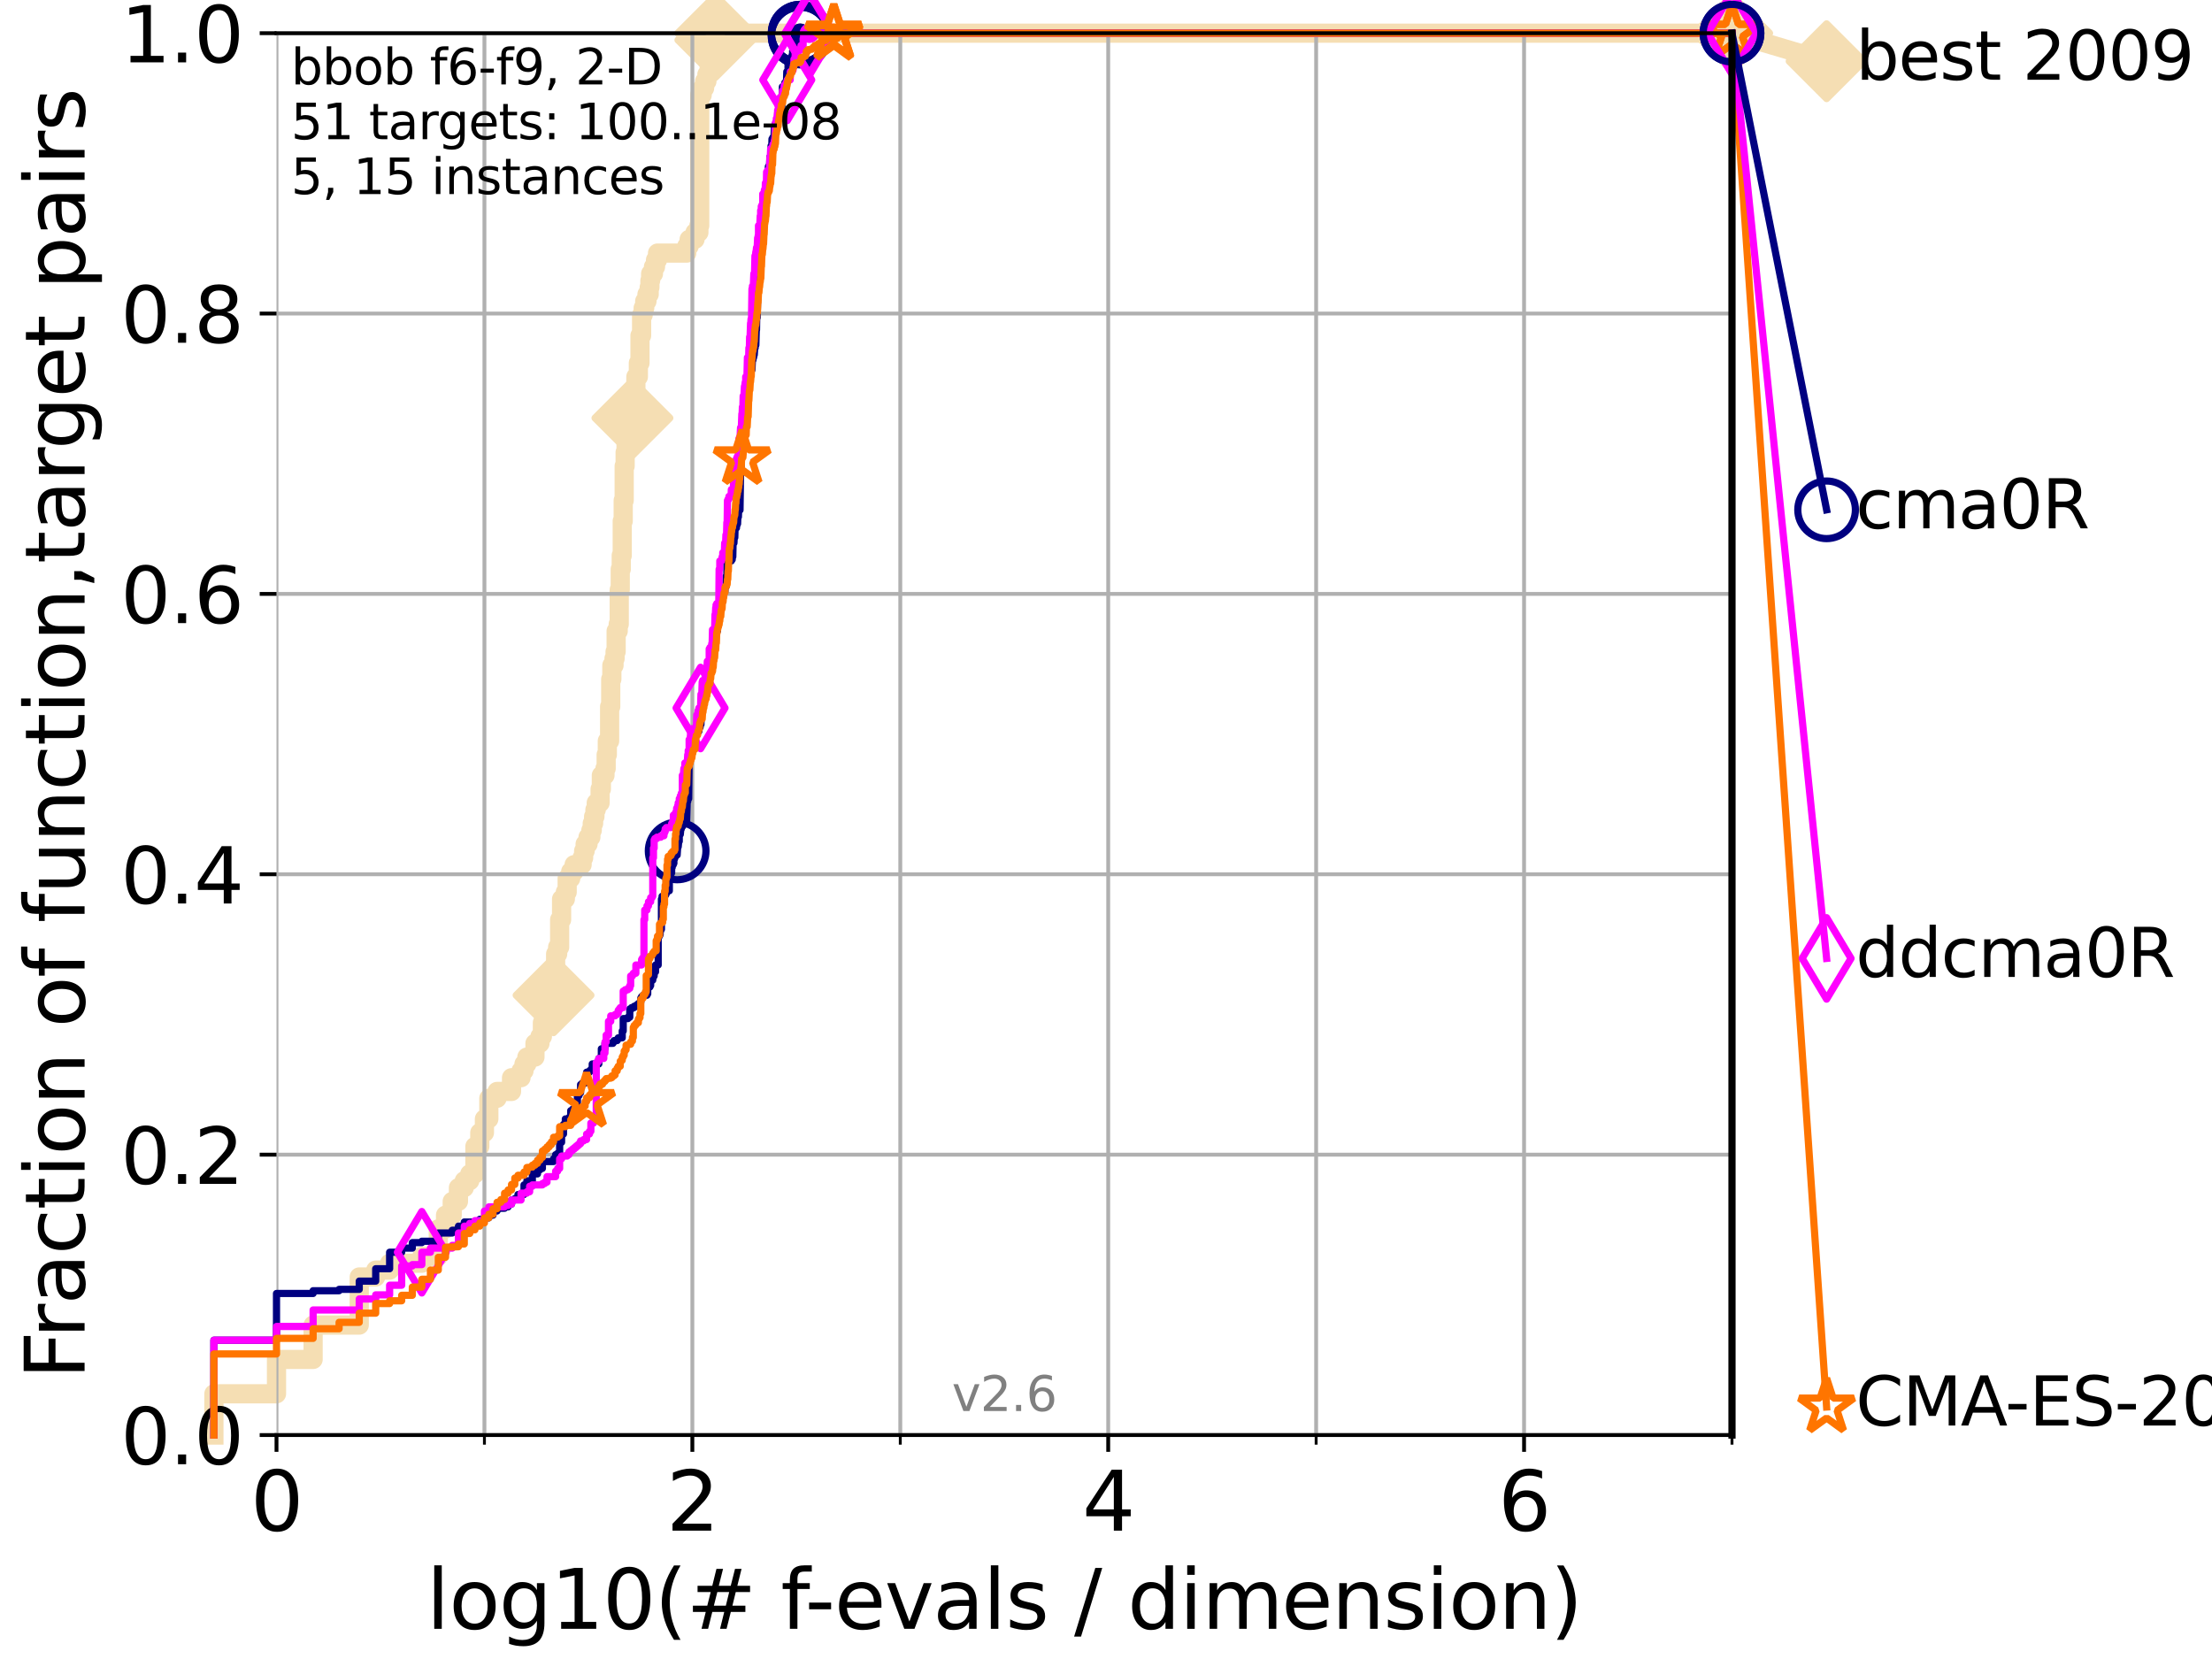 <?xml version="1.0" encoding="utf-8" standalone="no"?>
<!DOCTYPE svg PUBLIC "-//W3C//DTD SVG 1.1//EN"
  "http://www.w3.org/Graphics/SVG/1.1/DTD/svg11.dtd">
<svg xmlns:xlink="http://www.w3.org/1999/xlink" width="460.8pt" height="345.6pt" viewBox="0 0 460.8 345.6" xmlns="http://www.w3.org/2000/svg" version="1.1">
 <defs>
  <style type="text/css">*{stroke-linejoin: round; stroke-linecap: butt}</style>
 </defs>
 <g id="figure_1">
  <g id="patch_1">
   <path d="M 0 345.6 
L 460.8 345.6 
L 460.8 0 
L 0 0 
z
" style="fill: #ffffff"/>
  </g>
  <g id="axes_1">
   <g id="patch_2">
    <path d="M 57.6 298.944 
L 360.806 298.944 
L 360.806 6.912 
L 57.6 6.912 
z
" style="fill: #ffffff"/>
   </g>
   <g id="line2d_1">
    <path d="M 44.561 298.944 
L 44.561 290.355 
L 57.6 290.355 
L 57.6 283.197 
L 65.227 283.197 
L 65.227 276.04 
L 74.837 276.04 
L 74.837 266.019 
L 78.267 266.019 
L 78.267 264.587 
L 81.166 264.587 
L 81.166 263.156 
L 87.876 263.156 
L 87.876 261.724 
L 91.306 261.724 
L 91.306 255.998 
L 92.812 255.998 
L 92.812 253.135 
L 94.206 253.135 
L 94.206 250.272 
L 95.503 250.272 
L 95.503 247.409 
L 96.718 247.409 
L 96.718 245.977 
L 97.858 245.977 
L 97.858 244.546 
L 98.933 244.546 
L 98.933 238.82 
L 99.95 238.82 
L 99.95 235.957 
L 100.915 235.957 
L 100.915 233.094 
L 101.833 233.094 
L 101.833 228.799 
L 103.544 228.799 
L 103.544 227.368 
L 106.561 227.368 
L 106.561 224.504 
L 108.543 224.504 
L 108.543 223.073 
L 109.159 223.073 
L 109.159 221.641 
L 109.757 221.641 
L 109.757 220.21 
L 111.442 220.21 
L 111.442 217.347 
L 112.488 217.347 
L 112.488 215.915 
L 112.989 215.915 
L 112.989 213.052 
L 113.478 213.052 
L 113.478 211.621 
L 114.419 211.621 
L 114.419 208.758 
L 114.872 208.758 
L 114.872 207.326 
L 115.315 207.326 
L 115.315 204.463 
L 115.747 204.463 
L 115.747 198.737 
L 116.17 198.737 
L 116.17 197.305 
L 116.584 197.305 
L 116.584 191.579 
L 116.988 191.579 
L 116.988 187.285 
L 117.772 187.285 
L 117.772 185.853 
L 118.152 185.853 
L 118.152 182.99 
L 118.89 182.99 
L 118.89 181.559 
L 119.6 181.559 
L 119.6 180.127 
L 121.266 180.127 
L 121.266 178.696 
L 121.582 178.696 
L 121.582 177.264 
L 121.893 177.264 
L 121.893 175.832 
L 122.5 175.832 
L 122.5 174.401 
L 123.088 174.401 
L 123.088 172.969 
L 123.375 172.969 
L 123.375 171.538 
L 123.658 171.538 
L 123.658 170.106 
L 123.936 170.106 
L 123.936 168.675 
L 124.211 168.675 
L 124.211 167.243 
L 125.012 167.243 
L 125.012 164.38 
L 125.271 164.38 
L 125.271 161.517 
L 126.029 161.517 
L 126.029 160.086 
L 126.275 160.086 
L 126.275 157.223 
L 126.517 157.223 
L 126.517 154.36 
L 126.994 154.36 
L 126.994 147.202 
L 127.227 147.202 
L 127.227 141.476 
L 127.458 141.476 
L 127.458 138.613 
L 127.911 138.613 
L 127.911 137.181 
L 128.134 137.181 
L 128.134 135.75 
L 128.354 135.75 
L 128.354 131.455 
L 128.786 131.455 
L 128.786 130.024 
L 128.999 130.024 
L 128.999 122.866 
L 129.209 122.866 
L 129.209 118.571 
L 129.417 118.571 
L 129.417 115.708 
L 129.623 115.708 
L 129.623 108.551 
L 129.826 108.551 
L 129.826 104.256 
L 130.027 104.256 
L 130.027 97.098 
L 130.226 97.098 
L 130.226 94.235 
L 130.423 94.235 
L 130.423 91.372 
L 130.811 91.372 
L 130.811 89.941 
L 131.191 89.941 
L 131.191 87.078 
L 131.747 87.078 
L 131.747 84.215 
L 132.287 84.215 
L 132.287 81.352 
L 132.464 81.352 
L 132.464 78.488 
L 132.984 78.488 
L 132.984 75.625 
L 133.323 75.625 
L 133.323 69.899 
L 133.656 69.899 
L 133.656 65.605 
L 133.983 65.605 
L 133.983 64.173 
L 134.305 64.173 
L 134.305 62.742 
L 134.777 62.742 
L 134.777 61.31 
L 135.238 61.31 
L 135.238 59.879 
L 135.389 59.879 
L 135.389 58.447 
L 135.539 58.447 
L 135.539 57.016 
L 136.127 57.016 
L 136.127 55.584 
L 136.556 55.584 
L 136.556 54.152 
L 136.975 54.152 
L 136.975 52.721 
L 143.066 52.721 
L 143.066 51.289 
L 143.56 51.289 
L 143.56 49.858 
L 144.786 49.858 
L 144.786 48.426 
L 145.591 48.426 
L 145.591 46.995 
L 145.765 46.995 
L 145.765 19.796 
L 146.278 19.796 
L 146.278 18.364 
L 146.778 18.364 
L 146.778 16.933 
L 147.264 16.933 
L 147.264 15.501 
L 147.738 15.501 
L 147.738 14.07 
L 147.894 14.07 
L 147.894 12.638 
L 148.428 12.638 
L 148.428 11.207 
L 148.652 11.207 
L 148.652 9.775 
L 148.874 9.775 
L 148.874 8.344 
L 149.021 8.344 
L 149.021 6.912 
L 360.806 6.912 
L 360.806 6.912 
" style="fill: none; stroke: #f5deb3; stroke-width: 4; stroke-linecap: square"/>
   </g>
   <g id="line2d_2">
    <defs>
     <path id="m6fb65a5748" d="M -0 7.778 
L 7.778 0 
L 0 -7.778 
L -7.778 -0 
z
" style="stroke: #f5deb3; stroke-width: 1.5; stroke-linejoin: miter"/>
    </defs>
    <g>
     <use xlink:href="#m6fb65a5748" x="115.315" y="207.326" style="fill: #f5deb3; stroke: #f5deb3; stroke-width: 1.5; stroke-linejoin: miter"/>
     <use xlink:href="#m6fb65a5748" x="131.747" y="87.078" style="fill: #f5deb3; stroke: #f5deb3; stroke-width: 1.5; stroke-linejoin: miter"/>
     <use xlink:href="#m6fb65a5748" x="149.021" y="8.344" style="fill: #f5deb3; stroke: #f5deb3; stroke-width: 1.5; stroke-linejoin: miter"/>
     <use xlink:href="#m6fb65a5748" x="149.021" y="6.912" style="fill: #f5deb3; stroke: #f5deb3; stroke-width: 1.5; stroke-linejoin: miter"/>
     <use xlink:href="#m6fb65a5748" x="149.021" y="6.912" style="fill: #f5deb3; stroke: #f5deb3; stroke-width: 1.5; stroke-linejoin: miter"/>
     <use xlink:href="#m6fb65a5748" x="360.806" y="6.912" style="fill: #f5deb3; stroke: #f5deb3; stroke-width: 1.5; stroke-linejoin: miter"/>
    </g>
   </g>
   <g id="line2d_3">
    <path style="fill: none; stroke: #f5deb3; stroke-width: 4; stroke-linecap: square"/>
    <g/>
   </g>
   <g id="line2d_4">
    <path d="M 360.806 6.912 
L 380.515 12.753 
" style="fill: none; stroke: #f5deb3; stroke-width: 4; stroke-linecap: square"/>
    <g>
     <use xlink:href="#m6fb65a5748" x="360.806" y="6.912" style="fill: #f5deb3; stroke: #f5deb3; stroke-width: 1.5; stroke-linejoin: miter"/>
     <use xlink:href="#m6fb65a5748" x="380.515" y="12.753" style="fill: #f5deb3; stroke: #f5deb3; stroke-width: 1.5; stroke-linejoin: miter"/>
    </g>
   </g>
   <g id="matplotlib.axis_1">
    <g id="xtick_1">
     <g id="line2d_5">
      <path d="M 57.6 298.944 
L 57.6 6.912 
" clip-path="url(#p88fdf1779d)" style="fill: none; stroke: #b0b0b0; stroke-width: 0.8; stroke-linecap: square"/>
     </g>
     <g id="line2d_6">
      <defs>
       <path id="m81aba36946" d="M 0 0 
L 0 3.5 
" style="stroke: #000000; stroke-width: 0.8"/>
      </defs>
      <g>
       <use xlink:href="#m81aba36946" x="57.6" y="298.944" style="stroke: #000000; stroke-width: 0.8"/>
      </g>
     </g>
     <g id="text_1">
      <!-- 0 -->
      <g transform="translate(52.192 318.861)scale(0.17 -0.17)">
       <defs>
        <path id="DejaVuSans-30" d="M 2034 4250 
Q 1547 4250 1301 3770 
Q 1056 3291 1056 2328 
Q 1056 1369 1301 889 
Q 1547 409 2034 409 
Q 2525 409 2770 889 
Q 3016 1369 3016 2328 
Q 3016 3291 2770 3770 
Q 2525 4250 2034 4250 
z
M 2034 4750 
Q 2819 4750 3233 4129 
Q 3647 3509 3647 2328 
Q 3647 1150 3233 529 
Q 2819 -91 2034 -91 
Q 1250 -91 836 529 
Q 422 1150 422 2328 
Q 422 3509 836 4129 
Q 1250 4750 2034 4750 
z
" transform="scale(0.016)"/>
       </defs>
       <use xlink:href="#DejaVuSans-30"/>
      </g>
     </g>
    </g>
    <g id="xtick_2">
     <g id="line2d_7">
      <path d="M 144.23 298.944 
L 144.23 6.912 
" clip-path="url(#p88fdf1779d)" style="fill: none; stroke: #b0b0b0; stroke-width: 0.8; stroke-linecap: square"/>
     </g>
     <g id="line2d_8">
      <g>
       <use xlink:href="#m81aba36946" x="144.23" y="298.944" style="stroke: #000000; stroke-width: 0.8"/>
      </g>
     </g>
     <g id="text_2">
      <!-- 2 -->
      <g transform="translate(138.822 318.861)scale(0.17 -0.17)">
       <defs>
        <path id="DejaVuSans-32" d="M 1228 531 
L 3431 531 
L 3431 0 
L 469 0 
L 469 531 
Q 828 903 1448 1529 
Q 2069 2156 2228 2338 
Q 2531 2678 2651 2914 
Q 2772 3150 2772 3378 
Q 2772 3750 2511 3984 
Q 2250 4219 1831 4219 
Q 1534 4219 1204 4116 
Q 875 4013 500 3803 
L 500 4441 
Q 881 4594 1212 4672 
Q 1544 4750 1819 4750 
Q 2544 4750 2975 4387 
Q 3406 4025 3406 3419 
Q 3406 3131 3298 2873 
Q 3191 2616 2906 2266 
Q 2828 2175 2409 1742 
Q 1991 1309 1228 531 
z
" transform="scale(0.016)"/>
       </defs>
       <use xlink:href="#DejaVuSans-32"/>
      </g>
     </g>
    </g>
    <g id="xtick_3">
     <g id="line2d_9">
      <path d="M 230.861 298.944 
L 230.861 6.912 
" clip-path="url(#p88fdf1779d)" style="fill: none; stroke: #b0b0b0; stroke-width: 0.8; stroke-linecap: square"/>
     </g>
     <g id="line2d_10">
      <g>
       <use xlink:href="#m81aba36946" x="230.861" y="298.944" style="stroke: #000000; stroke-width: 0.8"/>
      </g>
     </g>
     <g id="text_3">
      <!-- 4 -->
      <g transform="translate(225.453 318.861)scale(0.17 -0.17)">
       <defs>
        <path id="DejaVuSans-34" d="M 2419 4116 
L 825 1625 
L 2419 1625 
L 2419 4116 
z
M 2253 4666 
L 3047 4666 
L 3047 1625 
L 3713 1625 
L 3713 1100 
L 3047 1100 
L 3047 0 
L 2419 0 
L 2419 1100 
L 313 1100 
L 313 1709 
L 2253 4666 
z
" transform="scale(0.016)"/>
       </defs>
       <use xlink:href="#DejaVuSans-34"/>
      </g>
     </g>
    </g>
    <g id="xtick_4">
     <g id="line2d_11">
      <path d="M 317.491 298.944 
L 317.491 6.912 
" clip-path="url(#p88fdf1779d)" style="fill: none; stroke: #b0b0b0; stroke-width: 0.8; stroke-linecap: square"/>
     </g>
     <g id="line2d_12">
      <g>
       <use xlink:href="#m81aba36946" x="317.491" y="298.944" style="stroke: #000000; stroke-width: 0.8"/>
      </g>
     </g>
     <g id="text_4">
      <!-- 6 -->
      <g transform="translate(312.083 318.861)scale(0.17 -0.17)">
       <defs>
        <path id="DejaVuSans-36" d="M 2113 2584 
Q 1688 2584 1439 2293 
Q 1191 2003 1191 1497 
Q 1191 994 1439 701 
Q 1688 409 2113 409 
Q 2538 409 2786 701 
Q 3034 994 3034 1497 
Q 3034 2003 2786 2293 
Q 2538 2584 2113 2584 
z
M 3366 4563 
L 3366 3988 
Q 3128 4100 2886 4159 
Q 2644 4219 2406 4219 
Q 1781 4219 1451 3797 
Q 1122 3375 1075 2522 
Q 1259 2794 1537 2939 
Q 1816 3084 2150 3084 
Q 2853 3084 3261 2657 
Q 3669 2231 3669 1497 
Q 3669 778 3244 343 
Q 2819 -91 2113 -91 
Q 1303 -91 875 529 
Q 447 1150 447 2328 
Q 447 3434 972 4092 
Q 1497 4750 2381 4750 
Q 2619 4750 2861 4703 
Q 3103 4656 3366 4563 
z
" transform="scale(0.016)"/>
       </defs>
       <use xlink:href="#DejaVuSans-36"/>
      </g>
     </g>
    </g>
    <g id="xtick_5">
     <g id="line2d_13">
      <path d="M 100.915 298.944 
L 100.915 6.912 
" clip-path="url(#p88fdf1779d)" style="fill: none; stroke: #b0b0b0; stroke-width: 0.8; stroke-linecap: square"/>
     </g>
     <g id="line2d_14">
      <defs>
       <path id="mca3120d8c9" d="M 0 0 
L 0 2 
" style="stroke: #000000; stroke-width: 0.6"/>
      </defs>
      <g>
       <use xlink:href="#mca3120d8c9" x="100.915" y="298.944" style="stroke: #000000; stroke-width: 0.6"/>
      </g>
     </g>
    </g>
    <g id="xtick_6">
     <g id="line2d_15">
      <path d="M 187.546 298.944 
L 187.546 6.912 
" clip-path="url(#p88fdf1779d)" style="fill: none; stroke: #b0b0b0; stroke-width: 0.8; stroke-linecap: square"/>
     </g>
     <g id="line2d_16">
      <g>
       <use xlink:href="#mca3120d8c9" x="187.546" y="298.944" style="stroke: #000000; stroke-width: 0.6"/>
      </g>
     </g>
    </g>
    <g id="xtick_7">
     <g id="line2d_17">
      <path d="M 274.176 298.944 
L 274.176 6.912 
" clip-path="url(#p88fdf1779d)" style="fill: none; stroke: #b0b0b0; stroke-width: 0.8; stroke-linecap: square"/>
     </g>
     <g id="line2d_18">
      <g>
       <use xlink:href="#mca3120d8c9" x="274.176" y="298.944" style="stroke: #000000; stroke-width: 0.6"/>
      </g>
     </g>
    </g>
    <g id="xtick_8">
     <g id="line2d_19">
      <path d="M 360.806 298.944 
L 360.806 6.912 
" clip-path="url(#p88fdf1779d)" style="fill: none; stroke: #b0b0b0; stroke-width: 0.8; stroke-linecap: square"/>
     </g>
     <g id="line2d_20">
      <g>
       <use xlink:href="#mca3120d8c9" x="360.806" y="298.944" style="stroke: #000000; stroke-width: 0.6"/>
      </g>
     </g>
    </g>
    <g id="text_5">
     <!-- log10(# f-evals / dimension) -->
     <g transform="translate(88.823 339.314)scale(0.17 -0.17)">
      <defs>
       <path id="DejaVuSans-6c" d="M 603 4863 
L 1178 4863 
L 1178 0 
L 603 0 
L 603 4863 
z
" transform="scale(0.016)"/>
       <path id="DejaVuSans-6f" d="M 1959 3097 
Q 1497 3097 1228 2736 
Q 959 2375 959 1747 
Q 959 1119 1226 758 
Q 1494 397 1959 397 
Q 2419 397 2687 759 
Q 2956 1122 2956 1747 
Q 2956 2369 2687 2733 
Q 2419 3097 1959 3097 
z
M 1959 3584 
Q 2709 3584 3137 3096 
Q 3566 2609 3566 1747 
Q 3566 888 3137 398 
Q 2709 -91 1959 -91 
Q 1206 -91 779 398 
Q 353 888 353 1747 
Q 353 2609 779 3096 
Q 1206 3584 1959 3584 
z
" transform="scale(0.016)"/>
       <path id="DejaVuSans-67" d="M 2906 1791 
Q 2906 2416 2648 2759 
Q 2391 3103 1925 3103 
Q 1463 3103 1205 2759 
Q 947 2416 947 1791 
Q 947 1169 1205 825 
Q 1463 481 1925 481 
Q 2391 481 2648 825 
Q 2906 1169 2906 1791 
z
M 3481 434 
Q 3481 -459 3084 -895 
Q 2688 -1331 1869 -1331 
Q 1566 -1331 1297 -1286 
Q 1028 -1241 775 -1147 
L 775 -588 
Q 1028 -725 1275 -790 
Q 1522 -856 1778 -856 
Q 2344 -856 2625 -561 
Q 2906 -266 2906 331 
L 2906 616 
Q 2728 306 2450 153 
Q 2172 0 1784 0 
Q 1141 0 747 490 
Q 353 981 353 1791 
Q 353 2603 747 3093 
Q 1141 3584 1784 3584 
Q 2172 3584 2450 3431 
Q 2728 3278 2906 2969 
L 2906 3500 
L 3481 3500 
L 3481 434 
z
" transform="scale(0.016)"/>
       <path id="DejaVuSans-31" d="M 794 531 
L 1825 531 
L 1825 4091 
L 703 3866 
L 703 4441 
L 1819 4666 
L 2450 4666 
L 2450 531 
L 3481 531 
L 3481 0 
L 794 0 
L 794 531 
z
" transform="scale(0.016)"/>
       <path id="DejaVuSans-28" d="M 1984 4856 
Q 1566 4138 1362 3434 
Q 1159 2731 1159 2009 
Q 1159 1288 1364 580 
Q 1569 -128 1984 -844 
L 1484 -844 
Q 1016 -109 783 600 
Q 550 1309 550 2009 
Q 550 2706 781 3412 
Q 1013 4119 1484 4856 
L 1984 4856 
z
" transform="scale(0.016)"/>
       <path id="DejaVuSans-23" d="M 3272 2816 
L 2363 2816 
L 2100 1772 
L 3016 1772 
L 3272 2816 
z
M 2803 4594 
L 2478 3297 
L 3391 3297 
L 3719 4594 
L 4219 4594 
L 3897 3297 
L 4872 3297 
L 4872 2816 
L 3775 2816 
L 3519 1772 
L 4513 1772 
L 4513 1294 
L 3397 1294 
L 3072 0 
L 2572 0 
L 2894 1294 
L 1978 1294 
L 1656 0 
L 1153 0 
L 1478 1294 
L 494 1294 
L 494 1772 
L 1594 1772 
L 1856 2816 
L 850 2816 
L 850 3297 
L 1978 3297 
L 2297 4594 
L 2803 4594 
z
" transform="scale(0.016)"/>
       <path id="DejaVuSans-20" transform="scale(0.016)"/>
       <path id="DejaVuSans-66" d="M 2375 4863 
L 2375 4384 
L 1825 4384 
Q 1516 4384 1395 4259 
Q 1275 4134 1275 3809 
L 1275 3500 
L 2222 3500 
L 2222 3053 
L 1275 3053 
L 1275 0 
L 697 0 
L 697 3053 
L 147 3053 
L 147 3500 
L 697 3500 
L 697 3744 
Q 697 4328 969 4595 
Q 1241 4863 1831 4863 
L 2375 4863 
z
" transform="scale(0.016)"/>
       <path id="DejaVuSans-2d" d="M 313 2009 
L 1997 2009 
L 1997 1497 
L 313 1497 
L 313 2009 
z
" transform="scale(0.016)"/>
       <path id="DejaVuSans-65" d="M 3597 1894 
L 3597 1613 
L 953 1613 
Q 991 1019 1311 708 
Q 1631 397 2203 397 
Q 2534 397 2845 478 
Q 3156 559 3463 722 
L 3463 178 
Q 3153 47 2828 -22 
Q 2503 -91 2169 -91 
Q 1331 -91 842 396 
Q 353 884 353 1716 
Q 353 2575 817 3079 
Q 1281 3584 2069 3584 
Q 2775 3584 3186 3129 
Q 3597 2675 3597 1894 
z
M 3022 2063 
Q 3016 2534 2758 2815 
Q 2500 3097 2075 3097 
Q 1594 3097 1305 2825 
Q 1016 2553 972 2059 
L 3022 2063 
z
" transform="scale(0.016)"/>
       <path id="DejaVuSans-76" d="M 191 3500 
L 800 3500 
L 1894 563 
L 2988 3500 
L 3597 3500 
L 2284 0 
L 1503 0 
L 191 3500 
z
" transform="scale(0.016)"/>
       <path id="DejaVuSans-61" d="M 2194 1759 
Q 1497 1759 1228 1600 
Q 959 1441 959 1056 
Q 959 750 1161 570 
Q 1363 391 1709 391 
Q 2188 391 2477 730 
Q 2766 1069 2766 1631 
L 2766 1759 
L 2194 1759 
z
M 3341 1997 
L 3341 0 
L 2766 0 
L 2766 531 
Q 2569 213 2275 61 
Q 1981 -91 1556 -91 
Q 1019 -91 701 211 
Q 384 513 384 1019 
Q 384 1609 779 1909 
Q 1175 2209 1959 2209 
L 2766 2209 
L 2766 2266 
Q 2766 2663 2505 2880 
Q 2244 3097 1772 3097 
Q 1472 3097 1187 3025 
Q 903 2953 641 2809 
L 641 3341 
Q 956 3463 1253 3523 
Q 1550 3584 1831 3584 
Q 2591 3584 2966 3190 
Q 3341 2797 3341 1997 
z
" transform="scale(0.016)"/>
       <path id="DejaVuSans-73" d="M 2834 3397 
L 2834 2853 
Q 2591 2978 2328 3040 
Q 2066 3103 1784 3103 
Q 1356 3103 1142 2972 
Q 928 2841 928 2578 
Q 928 2378 1081 2264 
Q 1234 2150 1697 2047 
L 1894 2003 
Q 2506 1872 2764 1633 
Q 3022 1394 3022 966 
Q 3022 478 2636 193 
Q 2250 -91 1575 -91 
Q 1294 -91 989 -36 
Q 684 19 347 128 
L 347 722 
Q 666 556 975 473 
Q 1284 391 1588 391 
Q 1994 391 2212 530 
Q 2431 669 2431 922 
Q 2431 1156 2273 1281 
Q 2116 1406 1581 1522 
L 1381 1569 
Q 847 1681 609 1914 
Q 372 2147 372 2553 
Q 372 3047 722 3315 
Q 1072 3584 1716 3584 
Q 2034 3584 2315 3537 
Q 2597 3491 2834 3397 
z
" transform="scale(0.016)"/>
       <path id="DejaVuSans-2f" d="M 1625 4666 
L 2156 4666 
L 531 -594 
L 0 -594 
L 1625 4666 
z
" transform="scale(0.016)"/>
       <path id="DejaVuSans-64" d="M 2906 2969 
L 2906 4863 
L 3481 4863 
L 3481 0 
L 2906 0 
L 2906 525 
Q 2725 213 2448 61 
Q 2172 -91 1784 -91 
Q 1150 -91 751 415 
Q 353 922 353 1747 
Q 353 2572 751 3078 
Q 1150 3584 1784 3584 
Q 2172 3584 2448 3432 
Q 2725 3281 2906 2969 
z
M 947 1747 
Q 947 1113 1208 752 
Q 1469 391 1925 391 
Q 2381 391 2643 752 
Q 2906 1113 2906 1747 
Q 2906 2381 2643 2742 
Q 2381 3103 1925 3103 
Q 1469 3103 1208 2742 
Q 947 2381 947 1747 
z
" transform="scale(0.016)"/>
       <path id="DejaVuSans-69" d="M 603 3500 
L 1178 3500 
L 1178 0 
L 603 0 
L 603 3500 
z
M 603 4863 
L 1178 4863 
L 1178 4134 
L 603 4134 
L 603 4863 
z
" transform="scale(0.016)"/>
       <path id="DejaVuSans-6d" d="M 3328 2828 
Q 3544 3216 3844 3400 
Q 4144 3584 4550 3584 
Q 5097 3584 5394 3201 
Q 5691 2819 5691 2113 
L 5691 0 
L 5113 0 
L 5113 2094 
Q 5113 2597 4934 2840 
Q 4756 3084 4391 3084 
Q 3944 3084 3684 2787 
Q 3425 2491 3425 1978 
L 3425 0 
L 2847 0 
L 2847 2094 
Q 2847 2600 2669 2842 
Q 2491 3084 2119 3084 
Q 1678 3084 1418 2786 
Q 1159 2488 1159 1978 
L 1159 0 
L 581 0 
L 581 3500 
L 1159 3500 
L 1159 2956 
Q 1356 3278 1631 3431 
Q 1906 3584 2284 3584 
Q 2666 3584 2933 3390 
Q 3200 3197 3328 2828 
z
" transform="scale(0.016)"/>
       <path id="DejaVuSans-6e" d="M 3513 2113 
L 3513 0 
L 2938 0 
L 2938 2094 
Q 2938 2591 2744 2837 
Q 2550 3084 2163 3084 
Q 1697 3084 1428 2787 
Q 1159 2491 1159 1978 
L 1159 0 
L 581 0 
L 581 3500 
L 1159 3500 
L 1159 2956 
Q 1366 3272 1645 3428 
Q 1925 3584 2291 3584 
Q 2894 3584 3203 3211 
Q 3513 2838 3513 2113 
z
" transform="scale(0.016)"/>
       <path id="DejaVuSans-29" d="M 513 4856 
L 1013 4856 
Q 1481 4119 1714 3412 
Q 1947 2706 1947 2009 
Q 1947 1309 1714 600 
Q 1481 -109 1013 -844 
L 513 -844 
Q 928 -128 1133 580 
Q 1338 1288 1338 2009 
Q 1338 2731 1133 3434 
Q 928 4138 513 4856 
z
" transform="scale(0.016)"/>
      </defs>
      <use xlink:href="#DejaVuSans-6c"/>
      <use xlink:href="#DejaVuSans-6f" x="27.783"/>
      <use xlink:href="#DejaVuSans-67" x="88.965"/>
      <use xlink:href="#DejaVuSans-31" x="152.441"/>
      <use xlink:href="#DejaVuSans-30" x="216.064"/>
      <use xlink:href="#DejaVuSans-28" x="279.688"/>
      <use xlink:href="#DejaVuSans-23" x="318.701"/>
      <use xlink:href="#DejaVuSans-20" x="402.49"/>
      <use xlink:href="#DejaVuSans-66" x="434.277"/>
      <use xlink:href="#DejaVuSans-2d" x="463.982"/>
      <use xlink:href="#DejaVuSans-65" x="500.066"/>
      <use xlink:href="#DejaVuSans-76" x="561.59"/>
      <use xlink:href="#DejaVuSans-61" x="620.77"/>
      <use xlink:href="#DejaVuSans-6c" x="682.049"/>
      <use xlink:href="#DejaVuSans-73" x="709.832"/>
      <use xlink:href="#DejaVuSans-20" x="761.932"/>
      <use xlink:href="#DejaVuSans-2f" x="793.719"/>
      <use xlink:href="#DejaVuSans-20" x="827.41"/>
      <use xlink:href="#DejaVuSans-64" x="859.197"/>
      <use xlink:href="#DejaVuSans-69" x="922.674"/>
      <use xlink:href="#DejaVuSans-6d" x="950.457"/>
      <use xlink:href="#DejaVuSans-65" x="1047.869"/>
      <use xlink:href="#DejaVuSans-6e" x="1109.393"/>
      <use xlink:href="#DejaVuSans-73" x="1172.771"/>
      <use xlink:href="#DejaVuSans-69" x="1224.871"/>
      <use xlink:href="#DejaVuSans-6f" x="1252.654"/>
      <use xlink:href="#DejaVuSans-6e" x="1313.836"/>
      <use xlink:href="#DejaVuSans-29" x="1377.215"/>
     </g>
    </g>
   </g>
   <g id="matplotlib.axis_2">
    <g id="ytick_1">
     <g id="line2d_21">
      <path d="M 57.6 298.944 
L 360.806 298.944 
" clip-path="url(#p88fdf1779d)" style="fill: none; stroke: #b0b0b0; stroke-width: 0.8; stroke-linecap: square"/>
     </g>
     <g id="line2d_22">
      <defs>
       <path id="mcc892f57f0" d="M 0 0 
L -3.5 0 
" style="stroke: #000000; stroke-width: 0.8"/>
      </defs>
      <g>
       <use xlink:href="#mcc892f57f0" x="57.6" y="298.944" style="stroke: #000000; stroke-width: 0.8"/>
      </g>
     </g>
     <g id="text_6">
      <!-- 0.0 -->
      <g transform="translate(25.155 305.023)scale(0.16 -0.16)">
       <defs>
        <path id="DejaVuSans-2e" d="M 684 794 
L 1344 794 
L 1344 0 
L 684 0 
L 684 794 
z
" transform="scale(0.016)"/>
       </defs>
       <use xlink:href="#DejaVuSans-30"/>
       <use xlink:href="#DejaVuSans-2e" x="63.623"/>
       <use xlink:href="#DejaVuSans-30" x="95.41"/>
      </g>
     </g>
    </g>
    <g id="ytick_2">
     <g id="line2d_23">
      <path d="M 57.6 240.538 
L 360.806 240.538 
" clip-path="url(#p88fdf1779d)" style="fill: none; stroke: #b0b0b0; stroke-width: 0.8; stroke-linecap: square"/>
     </g>
     <g id="line2d_24">
      <g>
       <use xlink:href="#mcc892f57f0" x="57.6" y="240.538" style="stroke: #000000; stroke-width: 0.8"/>
      </g>
     </g>
     <g id="text_7">
      <!-- 0.2 -->
      <g transform="translate(25.155 246.616)scale(0.16 -0.16)">
       <use xlink:href="#DejaVuSans-30"/>
       <use xlink:href="#DejaVuSans-2e" x="63.623"/>
       <use xlink:href="#DejaVuSans-32" x="95.41"/>
      </g>
     </g>
    </g>
    <g id="ytick_3">
     <g id="line2d_25">
      <path d="M 57.6 182.131 
L 360.806 182.131 
" clip-path="url(#p88fdf1779d)" style="fill: none; stroke: #b0b0b0; stroke-width: 0.8; stroke-linecap: square"/>
     </g>
     <g id="line2d_26">
      <g>
       <use xlink:href="#mcc892f57f0" x="57.6" y="182.131" style="stroke: #000000; stroke-width: 0.8"/>
      </g>
     </g>
     <g id="text_8">
      <!-- 0.4 -->
      <g transform="translate(25.155 188.21)scale(0.16 -0.16)">
       <use xlink:href="#DejaVuSans-30"/>
       <use xlink:href="#DejaVuSans-2e" x="63.623"/>
       <use xlink:href="#DejaVuSans-34" x="95.41"/>
      </g>
     </g>
    </g>
    <g id="ytick_4">
     <g id="line2d_27">
      <path d="M 57.6 123.725 
L 360.806 123.725 
" clip-path="url(#p88fdf1779d)" style="fill: none; stroke: #b0b0b0; stroke-width: 0.8; stroke-linecap: square"/>
     </g>
     <g id="line2d_28">
      <g>
       <use xlink:href="#mcc892f57f0" x="57.6" y="123.725" style="stroke: #000000; stroke-width: 0.8"/>
      </g>
     </g>
     <g id="text_9">
      <!-- 0.6 -->
      <g transform="translate(25.155 129.804)scale(0.16 -0.16)">
       <use xlink:href="#DejaVuSans-30"/>
       <use xlink:href="#DejaVuSans-2e" x="63.623"/>
       <use xlink:href="#DejaVuSans-36" x="95.41"/>
      </g>
     </g>
    </g>
    <g id="ytick_5">
     <g id="line2d_29">
      <path d="M 57.6 65.318 
L 360.806 65.318 
" clip-path="url(#p88fdf1779d)" style="fill: none; stroke: #b0b0b0; stroke-width: 0.8; stroke-linecap: square"/>
     </g>
     <g id="line2d_30">
      <g>
       <use xlink:href="#mcc892f57f0" x="57.6" y="65.318" style="stroke: #000000; stroke-width: 0.8"/>
      </g>
     </g>
     <g id="text_10">
      <!-- 0.8 -->
      <g transform="translate(25.155 71.397)scale(0.16 -0.16)">
       <defs>
        <path id="DejaVuSans-38" d="M 2034 2216 
Q 1584 2216 1326 1975 
Q 1069 1734 1069 1313 
Q 1069 891 1326 650 
Q 1584 409 2034 409 
Q 2484 409 2743 651 
Q 3003 894 3003 1313 
Q 3003 1734 2745 1975 
Q 2488 2216 2034 2216 
z
M 1403 2484 
Q 997 2584 770 2862 
Q 544 3141 544 3541 
Q 544 4100 942 4425 
Q 1341 4750 2034 4750 
Q 2731 4750 3128 4425 
Q 3525 4100 3525 3541 
Q 3525 3141 3298 2862 
Q 3072 2584 2669 2484 
Q 3125 2378 3379 2068 
Q 3634 1759 3634 1313 
Q 3634 634 3220 271 
Q 2806 -91 2034 -91 
Q 1263 -91 848 271 
Q 434 634 434 1313 
Q 434 1759 690 2068 
Q 947 2378 1403 2484 
z
M 1172 3481 
Q 1172 3119 1398 2916 
Q 1625 2713 2034 2713 
Q 2441 2713 2670 2916 
Q 2900 3119 2900 3481 
Q 2900 3844 2670 4047 
Q 2441 4250 2034 4250 
Q 1625 4250 1398 4047 
Q 1172 3844 1172 3481 
z
" transform="scale(0.016)"/>
       </defs>
       <use xlink:href="#DejaVuSans-30"/>
       <use xlink:href="#DejaVuSans-2e" x="63.623"/>
       <use xlink:href="#DejaVuSans-38" x="95.41"/>
      </g>
     </g>
    </g>
    <g id="ytick_6">
     <g id="line2d_31">
      <path d="M 57.6 6.912 
L 360.806 6.912 
" clip-path="url(#p88fdf1779d)" style="fill: none; stroke: #b0b0b0; stroke-width: 0.8; stroke-linecap: square"/>
     </g>
     <g id="line2d_32">
      <g>
       <use xlink:href="#mcc892f57f0" x="57.6" y="6.912" style="stroke: #000000; stroke-width: 0.8"/>
      </g>
     </g>
     <g id="text_11">
      <!-- 1.0 -->
      <g transform="translate(25.155 12.991)scale(0.16 -0.16)">
       <use xlink:href="#DejaVuSans-31"/>
       <use xlink:href="#DejaVuSans-2e" x="63.623"/>
       <use xlink:href="#DejaVuSans-30" x="95.41"/>
      </g>
     </g>
    </g>
    <g id="text_12">
     <!-- Fraction of function,target pairs -->
     <g transform="translate(17.62 287.313)rotate(-90)scale(0.17 -0.17)">
      <defs>
       <path id="DejaVuSans-46" d="M 628 4666 
L 3309 4666 
L 3309 4134 
L 1259 4134 
L 1259 2759 
L 3109 2759 
L 3109 2228 
L 1259 2228 
L 1259 0 
L 628 0 
L 628 4666 
z
" transform="scale(0.016)"/>
       <path id="DejaVuSans-72" d="M 2631 2963 
Q 2534 3019 2420 3045 
Q 2306 3072 2169 3072 
Q 1681 3072 1420 2755 
Q 1159 2438 1159 1844 
L 1159 0 
L 581 0 
L 581 3500 
L 1159 3500 
L 1159 2956 
Q 1341 3275 1631 3429 
Q 1922 3584 2338 3584 
Q 2397 3584 2469 3576 
Q 2541 3569 2628 3553 
L 2631 2963 
z
" transform="scale(0.016)"/>
       <path id="DejaVuSans-63" d="M 3122 3366 
L 3122 2828 
Q 2878 2963 2633 3030 
Q 2388 3097 2138 3097 
Q 1578 3097 1268 2742 
Q 959 2388 959 1747 
Q 959 1106 1268 751 
Q 1578 397 2138 397 
Q 2388 397 2633 464 
Q 2878 531 3122 666 
L 3122 134 
Q 2881 22 2623 -34 
Q 2366 -91 2075 -91 
Q 1284 -91 818 406 
Q 353 903 353 1747 
Q 353 2603 823 3093 
Q 1294 3584 2113 3584 
Q 2378 3584 2631 3529 
Q 2884 3475 3122 3366 
z
" transform="scale(0.016)"/>
       <path id="DejaVuSans-74" d="M 1172 4494 
L 1172 3500 
L 2356 3500 
L 2356 3053 
L 1172 3053 
L 1172 1153 
Q 1172 725 1289 603 
Q 1406 481 1766 481 
L 2356 481 
L 2356 0 
L 1766 0 
Q 1100 0 847 248 
Q 594 497 594 1153 
L 594 3053 
L 172 3053 
L 172 3500 
L 594 3500 
L 594 4494 
L 1172 4494 
z
" transform="scale(0.016)"/>
       <path id="DejaVuSans-75" d="M 544 1381 
L 544 3500 
L 1119 3500 
L 1119 1403 
Q 1119 906 1312 657 
Q 1506 409 1894 409 
Q 2359 409 2629 706 
Q 2900 1003 2900 1516 
L 2900 3500 
L 3475 3500 
L 3475 0 
L 2900 0 
L 2900 538 
Q 2691 219 2414 64 
Q 2138 -91 1772 -91 
Q 1169 -91 856 284 
Q 544 659 544 1381 
z
M 1991 3584 
L 1991 3584 
z
" transform="scale(0.016)"/>
       <path id="DejaVuSans-2c" d="M 750 794 
L 1409 794 
L 1409 256 
L 897 -744 
L 494 -744 
L 750 256 
L 750 794 
z
" transform="scale(0.016)"/>
       <path id="DejaVuSans-70" d="M 1159 525 
L 1159 -1331 
L 581 -1331 
L 581 3500 
L 1159 3500 
L 1159 2969 
Q 1341 3281 1617 3432 
Q 1894 3584 2278 3584 
Q 2916 3584 3314 3078 
Q 3713 2572 3713 1747 
Q 3713 922 3314 415 
Q 2916 -91 2278 -91 
Q 1894 -91 1617 61 
Q 1341 213 1159 525 
z
M 3116 1747 
Q 3116 2381 2855 2742 
Q 2594 3103 2138 3103 
Q 1681 3103 1420 2742 
Q 1159 2381 1159 1747 
Q 1159 1113 1420 752 
Q 1681 391 2138 391 
Q 2594 391 2855 752 
Q 3116 1113 3116 1747 
z
" transform="scale(0.016)"/>
      </defs>
      <use xlink:href="#DejaVuSans-46"/>
      <use xlink:href="#DejaVuSans-72" x="50.27"/>
      <use xlink:href="#DejaVuSans-61" x="91.383"/>
      <use xlink:href="#DejaVuSans-63" x="152.662"/>
      <use xlink:href="#DejaVuSans-74" x="207.643"/>
      <use xlink:href="#DejaVuSans-69" x="246.852"/>
      <use xlink:href="#DejaVuSans-6f" x="274.635"/>
      <use xlink:href="#DejaVuSans-6e" x="335.816"/>
      <use xlink:href="#DejaVuSans-20" x="399.195"/>
      <use xlink:href="#DejaVuSans-6f" x="430.982"/>
      <use xlink:href="#DejaVuSans-66" x="492.164"/>
      <use xlink:href="#DejaVuSans-20" x="527.369"/>
      <use xlink:href="#DejaVuSans-66" x="559.156"/>
      <use xlink:href="#DejaVuSans-75" x="594.361"/>
      <use xlink:href="#DejaVuSans-6e" x="657.74"/>
      <use xlink:href="#DejaVuSans-63" x="721.119"/>
      <use xlink:href="#DejaVuSans-74" x="776.1"/>
      <use xlink:href="#DejaVuSans-69" x="815.309"/>
      <use xlink:href="#DejaVuSans-6f" x="843.092"/>
      <use xlink:href="#DejaVuSans-6e" x="904.273"/>
      <use xlink:href="#DejaVuSans-2c" x="967.652"/>
      <use xlink:href="#DejaVuSans-74" x="999.439"/>
      <use xlink:href="#DejaVuSans-61" x="1038.648"/>
      <use xlink:href="#DejaVuSans-72" x="1099.928"/>
      <use xlink:href="#DejaVuSans-67" x="1139.291"/>
      <use xlink:href="#DejaVuSans-65" x="1202.768"/>
      <use xlink:href="#DejaVuSans-74" x="1264.291"/>
      <use xlink:href="#DejaVuSans-20" x="1303.5"/>
      <use xlink:href="#DejaVuSans-70" x="1335.287"/>
      <use xlink:href="#DejaVuSans-61" x="1398.764"/>
      <use xlink:href="#DejaVuSans-69" x="1460.043"/>
      <use xlink:href="#DejaVuSans-72" x="1487.826"/>
      <use xlink:href="#DejaVuSans-73" x="1528.939"/>
     </g>
    </g>
   </g>
   <g id="line2d_33">
    <defs>
     <path id="m901343840f" d="M 0 1.5 
C 0.398 1.5 0.779 1.342 1.061 1.061 
C 1.342 0.779 1.5 0.398 1.5 0 
C 1.5 -0.398 1.342 -0.779 1.061 -1.061 
C 0.779 -1.342 0.398 -1.5 0 -1.5 
C -0.398 -1.5 -0.779 -1.342 -1.061 -1.061 
C -1.342 -0.779 -1.5 -0.398 -1.5 0 
C -1.5 0.398 -1.342 0.779 -1.061 1.061 
C -0.779 1.342 -0.398 1.5 0 1.5 
z
" style="stroke: #f5deb3"/>
    </defs>
    <g>
     <use xlink:href="#m901343840f" x="149.021" y="6.912" style="fill: #f5deb3; stroke: #f5deb3"/>
     <use xlink:href="#m901343840f" x="149.021" y="6.912" style="fill: #f5deb3; stroke: #f5deb3"/>
    </g>
   </g>
   <g id="line2d_34">
    <defs>
     <path id="m54e7a32b8d" d="M 0 1.5 
C 0.398 1.5 0.779 1.342 1.061 1.061 
C 1.342 0.779 1.5 0.398 1.5 0 
C 1.5 -0.398 1.342 -0.779 1.061 -1.061 
C 0.779 -1.342 0.398 -1.5 0 -1.5 
C -0.398 -1.5 -0.779 -1.342 -1.061 -1.061 
C -1.342 -0.779 -1.5 -0.398 -1.5 0 
C -1.5 0.398 -1.342 0.779 -1.061 1.061 
C -0.779 1.342 -0.398 1.5 0 1.5 
z
" style="stroke: #000080"/>
    </defs>
    <g>
     <use xlink:href="#m54e7a32b8d" x="166.69" y="6.912" style="fill: #000080; stroke: #000080"/>
     <use xlink:href="#m54e7a32b8d" x="166.69" y="6.912" style="fill: #000080; stroke: #000080"/>
    </g>
   </g>
   <g id="line2d_35">
    <path d="M 44.561 298.944 
L 44.561 279.189 
L 57.6 279.189 
L 57.6 269.454 
L 65.227 269.454 
L 65.227 268.882 
L 70.639 268.882 
L 70.639 268.596 
L 74.837 268.596 
L 74.837 266.878 
L 78.267 266.878 
L 78.267 264.301 
L 81.166 264.301 
L 81.166 260.865 
L 83.678 260.865 
L 83.678 260.006 
L 85.894 260.006 
L 85.894 258.861 
L 87.876 258.861 
L 87.876 258.575 
L 91.306 258.575 
L 91.306 256.857 
L 94.206 256.857 
L 94.206 256.284 
L 95.503 256.284 
L 95.503 255.426 
L 96.718 255.426 
L 96.718 254.567 
L 99.95 254.567 
L 99.95 253.994 
L 100.915 253.994 
L 100.915 253.708 
L 101.833 253.708 
L 101.833 253.135 
L 102.708 253.135 
L 102.708 252.276 
L 103.544 252.276 
L 103.544 251.704 
L 105.113 251.704 
L 105.113 251.417 
L 105.851 251.417 
L 105.851 250.845 
L 106.561 250.845 
L 106.561 249.986 
L 107.245 249.986 
L 107.245 249.699 
L 107.905 249.699 
L 107.905 248.84 
L 109.159 248.84 
L 109.159 246.836 
L 109.757 246.836 
L 109.757 245.977 
L 110.897 245.977 
L 110.897 244.546 
L 111.972 244.546 
L 111.972 243.687 
L 112.488 243.687 
L 112.488 243.401 
L 112.989 243.401 
L 112.989 241.969 
L 115.315 241.969 
L 115.315 241.397 
L 115.747 241.397 
L 115.747 240.538 
L 116.17 240.538 
L 116.17 240.251 
L 116.584 240.251 
L 116.584 237.961 
L 116.988 237.961 
L 116.988 236.243 
L 117.384 236.243 
L 117.384 234.239 
L 117.772 234.239 
L 117.772 233.094 
L 118.525 233.094 
L 118.525 232.807 
L 118.89 232.807 
L 118.89 231.376 
L 119.248 231.376 
L 119.248 231.09 
L 119.945 231.09 
L 119.945 230.517 
L 120.284 230.517 
L 120.284 228.226 
L 120.617 228.226 
L 120.617 227.654 
L 120.944 227.654 
L 120.944 225.936 
L 121.266 225.936 
L 121.266 225.65 
L 121.893 225.65 
L 121.893 225.363 
L 122.199 225.363 
L 122.199 223.359 
L 122.796 223.359 
L 122.796 223.073 
L 123.088 223.073 
L 123.088 222.787 
L 123.375 222.787 
L 123.375 221.641 
L 124.748 221.641 
L 124.748 220.496 
L 125.271 220.496 
L 125.271 218.492 
L 126.029 218.492 
L 126.029 217.347 
L 127.686 217.347 
L 127.686 217.061 
L 127.911 217.061 
L 127.911 216.774 
L 128.571 216.774 
L 128.571 216.488 
L 128.786 216.488 
L 128.786 216.202 
L 129.623 216.202 
L 129.623 214.77 
L 129.826 214.77 
L 129.826 212.193 
L 130.811 212.193 
L 130.811 211.907 
L 131.191 211.907 
L 131.191 210.189 
L 131.564 210.189 
L 131.564 209.903 
L 132.109 209.903 
L 132.109 209.617 
L 132.639 209.617 
L 132.639 209.33 
L 132.984 209.33 
L 132.984 209.044 
L 133.323 209.044 
L 133.323 208.758 
L 133.49 208.758 
L 133.49 207.899 
L 133.656 207.899 
L 133.656 207.612 
L 133.983 207.612 
L 133.983 207.326 
L 134.777 207.326 
L 134.777 207.04 
L 134.932 207.04 
L 134.932 205.608 
L 135.389 205.608 
L 135.389 205.322 
L 135.539 205.322 
L 135.539 204.463 
L 135.688 204.463 
L 135.688 204.177 
L 135.981 204.177 
L 135.981 203.604 
L 136.127 203.604 
L 136.127 203.318 
L 136.271 203.318 
L 136.271 202.459 
L 136.556 202.459 
L 136.556 201.027 
L 137.113 201.027 
L 137.113 195.015 
L 137.386 195.015 
L 137.386 194.729 
L 137.521 194.729 
L 137.521 193.87 
L 137.655 193.87 
L 137.655 193.583 
L 137.788 193.583 
L 137.788 187.285 
L 137.92 187.285 
L 137.92 186.712 
L 138.439 186.712 
L 138.439 186.426 
L 138.693 186.426 
L 138.693 186.139 
L 138.819 186.139 
L 138.819 185.853 
L 138.944 185.853 
L 138.944 185.567 
L 139.435 185.567 
L 139.435 182.704 
L 139.556 182.704 
L 139.556 182.418 
L 139.677 182.418 
L 139.677 182.131 
L 139.796 182.131 
L 139.796 181.845 
L 139.915 181.845 
L 139.915 180.7 
L 140.033 180.7 
L 140.033 180.127 
L 140.266 180.127 
L 140.266 179.841 
L 140.382 179.841 
L 140.382 178.982 
L 140.497 178.982 
L 140.497 178.696 
L 140.612 178.696 
L 140.612 178.123 
L 141.062 178.123 
L 141.173 176.405 
L 141.283 176.405 
L 141.393 175.26 
L 141.502 175.26 
L 141.502 173.828 
L 141.718 173.828 
L 141.826 172.683 
L 141.932 172.683 
L 141.932 172.11 
L 142.248 172.11 
L 142.248 171.824 
L 142.456 171.824 
L 142.559 171.252 
L 142.764 171.252 
L 142.764 170.965 
L 143.066 170.965 
L 143.166 166.957 
L 143.265 166.957 
L 143.265 166.384 
L 143.462 166.384 
L 143.56 158.368 
L 143.754 158.368 
L 143.85 156.364 
L 144.136 156.364 
L 144.23 155.791 
L 144.418 155.791 
L 144.51 153.214 
L 145.148 153.214 
L 145.238 152.355 
L 145.591 152.355 
L 145.678 151.496 
L 145.852 151.496 
L 145.852 150.924 
L 146.023 150.924 
L 146.109 147.202 
L 146.278 147.202 
L 146.278 146.629 
L 146.53 146.629 
L 146.613 144.911 
L 147.103 144.911 
L 147.184 142.048 
L 147.264 142.048 
L 147.344 140.617 
L 147.424 140.617 
L 147.424 140.331 
L 147.738 140.331 
L 147.738 140.044 
L 148.125 140.044 
L 148.201 138.04 
L 148.503 138.04 
L 148.578 136.895 
L 148.727 136.895 
L 148.801 132.6 
L 148.948 132.6 
L 148.948 132.028 
L 149.238 132.028 
L 149.238 131.455 
L 149.453 131.455 
L 149.453 130.024 
L 149.595 130.024 
L 149.595 128.306 
L 149.806 128.306 
L 149.876 127.447 
L 150.084 127.447 
L 150.084 127.16 
L 150.221 127.16 
L 150.221 126.588 
L 150.357 126.588 
L 150.357 125.443 
L 150.493 125.443 
L 150.56 123.725 
L 150.627 123.725 
L 150.627 123.152 
L 151.024 123.152 
L 151.024 122.293 
L 151.22 122.293 
L 151.285 120.003 
L 151.414 120.003 
L 151.414 117.426 
L 151.605 117.426 
L 151.605 117.14 
L 151.858 117.14 
L 151.858 116.853 
L 152.353 116.853 
L 152.353 116.567 
L 152.535 116.567 
L 152.535 115.995 
L 152.656 115.995 
L 152.716 113.131 
L 152.895 113.131 
L 152.954 111.986 
L 153.072 111.986 
L 153.131 109.982 
L 153.421 109.982 
L 153.421 109.41 
L 153.536 109.41 
L 153.536 109.123 
L 153.651 109.123 
L 153.708 107.692 
L 153.821 107.692 
L 153.877 106.26 
L 154.157 106.26 
L 154.268 98.816 
L 154.323 98.816 
L 154.432 95.381 
L 154.487 95.381 
L 154.596 94.522 
L 154.65 94.522 
L 154.65 93.376 
L 154.865 93.376 
L 154.971 88.795 
L 155.024 88.795 
L 155.13 86.791 
L 155.183 86.791 
L 155.235 84.787 
L 155.392 84.787 
L 155.495 83.642 
L 155.547 83.642 
L 155.547 80.779 
L 155.701 80.779 
L 155.701 80.493 
L 155.854 80.493 
L 155.955 79.634 
L 156.106 79.634 
L 156.205 77.63 
L 156.453 77.63 
L 156.453 77.057 
L 156.648 77.057 
L 156.745 75.053 
L 156.841 75.053 
L 156.937 74.48 
L 156.985 74.48 
L 157.081 73.908 
L 157.128 73.908 
L 157.222 72.476 
L 157.317 72.476 
L 157.317 71.903 
L 157.457 71.903 
L 157.55 68.754 
L 157.596 68.754 
L 157.642 66.177 
L 157.734 66.177 
L 157.826 62.455 
L 157.871 62.455 
L 157.917 56.729 
L 158.007 56.729 
L 158.098 50.144 
L 158.232 50.144 
L 158.232 47.854 
L 158.542 47.854 
L 158.542 47.281 
L 158.804 47.281 
L 158.891 46.136 
L 158.934 46.136 
L 158.934 45.563 
L 159.105 45.563 
L 159.105 44.704 
L 159.233 44.704 
L 159.317 41.841 
L 159.401 41.841 
L 159.443 40.123 
L 159.527 40.123 
L 159.61 38.406 
L 159.693 38.406 
L 159.693 38.119 
L 159.817 38.119 
L 159.817 35.829 
L 160.062 35.829 
L 160.062 34.684 
L 160.303 34.684 
L 160.383 32.68 
L 160.581 32.68 
L 160.621 30.389 
L 160.778 30.389 
L 160.817 28.958 
L 160.972 28.958 
L 160.972 28.671 
L 161.24 28.671 
L 161.316 26.667 
L 161.467 26.667 
L 161.505 25.808 
L 161.617 25.808 
L 161.617 25.522 
L 161.84 25.522 
L 161.95 24.663 
L 162.277 24.663 
L 162.277 24.09 
L 162.492 24.09 
L 162.599 22.373 
L 162.705 22.373 
L 162.705 22.086 
L 162.88 22.086 
L 162.985 18.078 
L 163.43 18.078 
L 163.498 17.219 
L 163.833 17.219 
L 163.899 14.929 
L 164.162 14.929 
L 164.162 13.497 
L 164.389 13.497 
L 164.389 12.638 
L 164.581 12.638 
L 164.581 12.352 
L 164.991 12.352 
L 164.991 11.493 
L 165.115 11.493 
L 165.115 10.634 
L 165.331 10.634 
L 165.392 9.775 
L 165.514 9.775 
L 165.514 9.202 
L 165.785 9.202 
L 165.785 7.485 
L 166.69 7.485 
L 166.69 6.912 
L 360.806 6.912 
L 360.806 6.912 
" style="fill: none; stroke: #000080; stroke-width: 1.5; stroke-linecap: square"/>
   </g>
   <g id="line2d_36">
    <defs>
     <path id="m5590355051" d="M 0 6 
C 1.591 6 3.117 5.368 4.243 4.243 
C 5.368 3.117 6 1.591 6 0 
C 6 -1.591 5.368 -3.117 4.243 -4.243 
C 3.117 -5.368 1.591 -6 0 -6 
C -1.591 -6 -3.117 -5.368 -4.243 -4.243 
C -5.368 -3.117 -6 -1.591 -6 0 
C -6 1.591 -5.368 3.117 -4.243 4.243 
C -3.117 5.368 -1.591 6 0 6 
z
" style="stroke: #000080; stroke-width: 1.5"/>
    </defs>
    <g>
     <use xlink:href="#m5590355051" x="141.062" y="177.264" style="fill-opacity: 0; stroke: #000080; stroke-width: 1.5"/>
     <use xlink:href="#m5590355051" x="166.69" y="7.485" style="fill-opacity: 0; stroke: #000080; stroke-width: 1.5"/>
     <use xlink:href="#m5590355051" x="166.69" y="7.485" style="fill-opacity: 0; stroke: #000080; stroke-width: 1.5"/>
     <use xlink:href="#m5590355051" x="166.69" y="6.912" style="fill-opacity: 0; stroke: #000080; stroke-width: 1.5"/>
     <use xlink:href="#m5590355051" x="166.69" y="6.912" style="fill-opacity: 0; stroke: #000080; stroke-width: 1.5"/>
     <use xlink:href="#m5590355051" x="360.806" y="6.912" style="fill-opacity: 0; stroke: #000080; stroke-width: 1.5"/>
    </g>
   </g>
   <g id="line2d_37">
    <path style="fill: none; stroke: #000080; stroke-width: 1.5; stroke-linecap: square"/>
    <g/>
   </g>
   <g id="line2d_38">
    <defs>
     <path id="m3fa003f913" d="M 0 1.5 
C 0.398 1.5 0.779 1.342 1.061 1.061 
C 1.342 0.779 1.5 0.398 1.5 0 
C 1.5 -0.398 1.342 -0.779 1.061 -1.061 
C 0.779 -1.342 0.398 -1.5 0 -1.5 
C -0.398 -1.5 -0.779 -1.342 -1.061 -1.061 
C -1.342 -0.779 -1.5 -0.398 -1.5 0 
C -1.5 0.398 -1.342 0.779 -1.061 1.061 
C -0.779 1.342 -0.398 1.5 0 1.5 
z
" style="stroke: #ff00ff"/>
    </defs>
    <g>
     <use xlink:href="#m3fa003f913" x="168.612" y="6.912" style="fill: #ff00ff; stroke: #ff00ff"/>
     <use xlink:href="#m3fa003f913" x="168.612" y="6.912" style="fill: #ff00ff; stroke: #ff00ff"/>
    </g>
   </g>
   <g id="line2d_39">
    <path d="M 44.561 298.944 
L 44.561 279.189 
L 57.6 279.189 
L 57.6 276.326 
L 65.227 276.326 
L 65.227 272.89 
L 74.837 272.89 
L 74.837 270.6 
L 78.267 270.6 
L 78.267 269.741 
L 81.166 269.741 
L 81.166 267.737 
L 83.678 267.737 
L 83.678 263.728 
L 85.894 263.728 
L 85.894 263.442 
L 87.876 263.442 
L 87.876 260.865 
L 89.669 260.865 
L 89.669 260.006 
L 94.206 260.006 
L 94.206 259.434 
L 95.503 259.434 
L 95.503 256.857 
L 96.718 256.857 
L 96.718 255.426 
L 97.858 255.426 
L 97.858 254.853 
L 98.933 254.853 
L 98.933 254.28 
L 100.915 254.28 
L 100.915 252.276 
L 101.833 252.276 
L 101.833 251.417 
L 105.113 251.417 
L 105.113 251.131 
L 105.851 251.131 
L 105.851 250.845 
L 106.561 250.845 
L 106.561 249.986 
L 108.543 249.986 
L 108.543 248.554 
L 109.757 248.554 
L 109.757 248.268 
L 110.336 248.268 
L 110.336 247.123 
L 110.897 247.123 
L 110.897 246.836 
L 112.989 246.836 
L 112.989 246.55 
L 113.478 246.55 
L 113.478 246.264 
L 113.954 246.264 
L 113.954 245.118 
L 115.747 245.118 
L 115.747 243.973 
L 116.17 243.973 
L 116.17 243.401 
L 116.584 243.401 
L 116.584 241.397 
L 116.988 241.397 
L 116.988 240.824 
L 118.152 240.824 
L 118.152 240.538 
L 118.525 240.538 
L 118.525 239.965 
L 118.89 239.965 
L 118.89 239.679 
L 119.248 239.679 
L 119.248 239.392 
L 119.6 239.392 
L 119.6 239.106 
L 119.945 239.106 
L 119.945 238.82 
L 120.284 238.82 
L 120.284 238.533 
L 120.617 238.533 
L 120.617 238.247 
L 120.944 238.247 
L 120.944 237.675 
L 121.582 237.675 
L 121.582 237.388 
L 122.199 237.388 
L 122.199 236.243 
L 122.796 236.243 
L 122.796 235.67 
L 123.088 235.67 
L 123.088 233.953 
L 123.658 233.953 
L 123.658 232.807 
L 123.936 232.807 
L 123.936 232.521 
L 124.211 232.521 
L 124.211 221.355 
L 124.482 221.355 
L 124.482 221.069 
L 124.748 221.069 
L 124.748 220.496 
L 125.779 220.496 
L 125.779 219.351 
L 126.029 219.351 
L 126.029 217.061 
L 126.275 217.061 
L 126.275 215.629 
L 126.757 215.629 
L 126.757 212.766 
L 127.227 212.766 
L 127.227 211.621 
L 128.134 211.621 
L 128.134 211.334 
L 128.571 211.334 
L 128.571 211.048 
L 128.786 211.048 
L 128.786 210.475 
L 128.999 210.475 
L 128.999 210.189 
L 129.209 210.189 
L 129.209 209.903 
L 129.826 209.903 
L 129.826 206.467 
L 130.226 206.467 
L 130.226 206.181 
L 130.811 206.181 
L 130.811 205.895 
L 131.191 205.895 
L 131.191 205.322 
L 131.378 205.322 
L 131.378 203.318 
L 131.747 203.318 
L 131.747 203.032 
L 131.929 203.032 
L 131.929 202.745 
L 132.464 202.745 
L 132.464 201.027 
L 133.656 201.027 
L 133.656 199.882 
L 133.82 199.882 
L 133.82 199.596 
L 134.145 199.596 
L 134.145 191.579 
L 134.305 191.579 
L 134.305 189.575 
L 134.777 189.575 
L 134.777 188.716 
L 135.085 188.716 
L 135.085 187.857 
L 135.539 187.857 
L 135.539 186.998 
L 135.835 186.998 
L 135.835 186.712 
L 135.981 186.712 
L 135.981 178.696 
L 136.127 178.696 
L 136.127 176.691 
L 136.271 176.691 
L 136.271 174.974 
L 136.414 174.974 
L 136.414 174.687 
L 136.837 174.687 
L 136.837 174.401 
L 137.655 174.401 
L 137.655 174.115 
L 138.31 174.115 
L 138.31 173.542 
L 138.439 173.542 
L 138.439 173.256 
L 138.566 173.256 
L 138.566 172.683 
L 138.819 172.683 
L 138.819 172.397 
L 139.796 172.397 
L 139.796 172.11 
L 139.915 172.11 
L 139.915 171.538 
L 140.15 171.538 
L 140.15 170.965 
L 140.266 170.965 
L 140.266 169.82 
L 140.612 169.82 
L 140.612 169.534 
L 140.725 169.534 
L 140.725 169.247 
L 140.951 169.247 
L 140.951 168.389 
L 141.062 168.389 
L 141.173 167.816 
L 141.283 167.816 
L 141.283 167.243 
L 141.502 167.243 
L 141.502 166.384 
L 141.718 166.384 
L 141.718 165.812 
L 141.932 165.812 
L 141.932 165.239 
L 142.144 165.239 
L 142.144 161.517 
L 142.353 161.517 
L 142.456 160.086 
L 142.662 160.086 
L 142.662 158.94 
L 143.166 158.94 
L 143.265 157.223 
L 143.364 157.223 
L 143.364 156.364 
L 143.56 156.364 
L 143.56 154.073 
L 143.754 154.073 
L 143.85 152.928 
L 143.946 152.928 
L 143.946 152.355 
L 144.23 152.355 
L 144.23 151.783 
L 145.058 151.783 
L 145.148 148.92 
L 145.327 148.92 
L 145.415 148.061 
L 145.503 148.061 
L 145.591 147.488 
L 145.938 147.488 
L 146.023 144.625 
L 146.194 144.625 
L 146.278 142.048 
L 146.362 142.048 
L 146.362 141.762 
L 146.86 141.762 
L 146.941 140.044 
L 147.103 140.044 
L 147.103 139.185 
L 147.264 139.185 
L 147.344 137.754 
L 147.738 137.754 
L 147.738 135.177 
L 147.894 135.177 
L 147.894 134.891 
L 148.201 134.891 
L 148.277 134.032 
L 148.353 134.032 
L 148.428 131.169 
L 148.727 131.169 
L 148.727 130.882 
L 148.874 130.882 
L 148.948 128.019 
L 149.021 128.019 
L 149.093 126.588 
L 149.166 126.588 
L 149.166 126.015 
L 149.31 126.015 
L 149.31 125.729 
L 149.736 125.729 
L 149.806 118.571 
L 149.945 118.571 
L 149.945 116.853 
L 150.289 116.853 
L 150.289 116.567 
L 150.425 116.567 
L 150.425 115.995 
L 150.56 115.995 
L 150.56 115.136 
L 150.893 115.136 
L 150.959 113.131 
L 151.155 113.131 
L 151.22 111.414 
L 151.349 111.414 
L 151.414 108.837 
L 151.478 108.837 
L 151.542 104.256 
L 151.669 104.256 
L 151.669 103.97 
L 151.858 103.97 
L 151.858 103.397 
L 152.292 103.397 
L 152.353 101.966 
L 152.776 101.966 
L 152.835 99.389 
L 152.954 99.389 
L 152.954 99.102 
L 153.131 99.102 
L 153.131 97.957 
L 153.247 97.957 
L 153.247 97.385 
L 153.364 97.385 
L 153.364 95.667 
L 153.479 95.667 
L 153.479 95.381 
L 153.594 95.381 
L 153.594 95.094 
L 153.821 95.094 
L 153.821 93.949 
L 153.934 93.949 
L 153.934 91.372 
L 154.046 91.372 
L 154.046 91.086 
L 154.157 91.086 
L 154.268 89.082 
L 154.432 89.082 
L 154.541 86.219 
L 154.596 86.219 
L 154.65 84.787 
L 154.758 84.787 
L 154.811 82.497 
L 154.971 82.497 
L 155.077 80.493 
L 155.13 80.493 
L 155.235 79.634 
L 155.34 79.634 
L 155.34 78.488 
L 155.599 78.488 
L 155.701 74.48 
L 155.955 74.48 
L 156.005 72.476 
L 156.106 72.476 
L 156.156 70.186 
L 156.255 70.186 
L 156.354 67.323 
L 156.403 67.323 
L 156.453 66.464 
L 156.551 66.464 
L 156.648 60.165 
L 156.745 60.165 
L 156.745 59.592 
L 156.937 59.592 
L 157.033 57.016 
L 157.175 57.016 
L 157.27 53.294 
L 157.363 53.294 
L 157.457 52.435 
L 157.503 52.435 
L 157.596 51.576 
L 157.734 51.576 
L 157.826 49.572 
L 157.871 49.572 
L 157.962 48.999 
L 158.007 48.999 
L 158.007 46.995 
L 158.277 46.995 
L 158.366 44.991 
L 158.454 44.991 
L 158.454 43.845 
L 158.586 43.845 
L 158.586 42.987 
L 158.717 42.987 
L 158.717 42.7 
L 158.891 42.7 
L 158.891 40.41 
L 159.105 40.41 
L 159.105 40.123 
L 159.233 40.123 
L 159.233 39.551 
L 159.401 39.551 
L 159.443 38.119 
L 159.652 38.119 
L 159.693 35.829 
L 159.858 35.829 
L 159.858 35.543 
L 160.183 35.543 
L 160.183 35.256 
L 160.303 35.256 
L 160.383 32.68 
L 160.463 32.68 
L 160.542 30.962 
L 160.855 30.962 
L 160.855 30.675 
L 161.01 30.675 
L 161.01 30.103 
L 161.24 30.103 
L 161.316 29.244 
L 161.354 29.244 
L 161.43 28.671 
L 161.467 28.671 
L 161.542 25.522 
L 161.692 25.522 
L 161.729 24.663 
L 161.84 24.663 
L 161.95 23.518 
L 161.987 23.518 
L 161.987 22.945 
L 162.133 22.945 
L 162.169 20.655 
L 162.421 20.655 
L 162.421 20.368 
L 162.705 20.368 
L 162.705 20.082 
L 162.985 20.082 
L 162.985 18.937 
L 163.294 18.937 
L 163.363 17.792 
L 163.666 17.792 
L 163.733 17.219 
L 163.998 17.219 
L 163.998 16.646 
L 164.613 16.646 
L 164.644 14.929 
L 165.022 14.929 
L 165.022 14.642 
L 165.208 14.642 
L 165.3 13.497 
L 165.392 13.497 
L 165.392 12.352 
L 165.605 12.352 
L 165.695 10.634 
L 166.403 10.634 
L 166.403 10.348 
L 166.86 10.348 
L 166.86 9.489 
L 167.307 9.489 
L 167.307 8.057 
L 167.635 8.057 
L 167.635 7.771 
L 167.957 7.771 
L 167.957 7.485 
L 168.405 7.485 
L 168.405 7.198 
L 168.612 7.198 
L 168.612 6.912 
L 360.806 6.912 
L 360.806 6.912 
" style="fill: none; stroke: #ff00ff; stroke-width: 1.5; stroke-linecap: square"/>
   </g>
   <g id="line2d_40">
    <defs>
     <path id="m7efe094d77" d="M -0 8.485 
L 5.091 0 
L 0 -8.485 
L -5.091 -0 
z
" style="stroke: #ff00ff; stroke-width: 1.5; stroke-linejoin: miter"/>
    </defs>
    <g>
     <use xlink:href="#m7efe094d77" x="87.876" y="260.865" style="fill-opacity: 0; stroke: #ff00ff; stroke-width: 1.5; stroke-linejoin: miter"/>
     <use xlink:href="#m7efe094d77" x="145.938" y="147.488" style="fill-opacity: 0; stroke: #ff00ff; stroke-width: 1.5; stroke-linejoin: miter"/>
     <use xlink:href="#m7efe094d77" x="163.998" y="16.646" style="fill-opacity: 0; stroke: #ff00ff; stroke-width: 1.5; stroke-linejoin: miter"/>
     <use xlink:href="#m7efe094d77" x="168.612" y="7.198" style="fill-opacity: 0; stroke: #ff00ff; stroke-width: 1.5; stroke-linejoin: miter"/>
     <use xlink:href="#m7efe094d77" x="168.612" y="6.912" style="fill-opacity: 0; stroke: #ff00ff; stroke-width: 1.5; stroke-linejoin: miter"/>
     <use xlink:href="#m7efe094d77" x="360.806" y="6.912" style="fill-opacity: 0; stroke: #ff00ff; stroke-width: 1.5; stroke-linejoin: miter"/>
    </g>
   </g>
   <g id="line2d_41">
    <path style="fill: none; stroke: #ff00ff; stroke-width: 1.5; stroke-linecap: square"/>
    <g/>
   </g>
   <g id="line2d_42">
    <defs>
     <path id="mfe75e66308" d="M 0 1.5 
C 0.398 1.5 0.779 1.342 1.061 1.061 
C 1.342 0.779 1.5 0.398 1.5 0 
C 1.5 -0.398 1.342 -0.779 1.061 -1.061 
C 0.779 -1.342 0.398 -1.5 0 -1.5 
C -0.398 -1.5 -0.779 -1.342 -1.061 -1.061 
C -1.342 -0.779 -1.5 -0.398 -1.5 0 
C -1.5 0.398 -1.342 0.779 -1.061 1.061 
C -0.779 1.342 -0.398 1.5 0 1.5 
z
" style="stroke: #ff7500"/>
    </defs>
    <g>
     <use xlink:href="#mfe75e66308" x="173.699" y="6.912" style="fill: #ff7500; stroke: #ff7500"/>
     <use xlink:href="#mfe75e66308" x="173.699" y="6.912" style="fill: #ff7500; stroke: #ff7500"/>
    </g>
   </g>
   <g id="line2d_43">
    <path d="M 44.561 298.944 
L 44.561 282.052 
L 57.6 282.052 
L 57.6 278.807 
L 65.227 278.807 
L 65.227 276.803 
L 70.639 276.803 
L 70.639 275.467 
L 74.837 275.467 
L 74.837 273.558 
L 78.267 273.558 
L 78.267 271.554 
L 81.166 271.554 
L 81.166 270.981 
L 83.678 270.981 
L 83.678 269.836 
L 85.894 269.836 
L 85.894 268.118 
L 87.876 268.118 
L 87.876 266.496 
L 89.669 266.496 
L 89.669 264.587 
L 91.306 264.587 
L 91.306 261.915 
L 92.812 261.915 
L 92.812 259.816 
L 95.503 259.72 
L 95.503 259.147 
L 96.718 259.147 
L 96.718 256.952 
L 97.858 256.952 
L 97.858 256.189 
L 98.933 256.189 
L 98.933 255.426 
L 99.95 255.426 
L 99.95 254.757 
L 100.915 254.757 
L 100.915 253.708 
L 101.833 253.708 
L 101.833 252.944 
L 102.708 252.944 
L 102.708 251.799 
L 103.544 251.799 
L 103.544 250.463 
L 104.345 250.463 
L 104.345 249.89 
L 105.113 249.89 
L 105.113 248.554 
L 105.851 248.554 
L 105.851 247.886 
L 106.561 247.886 
L 106.561 246.741 
L 107.245 246.741 
L 107.245 245.405 
L 107.905 245.405 
L 107.905 244.832 
L 109.159 244.832 
L 109.159 244.164 
L 109.757 244.164 
L 109.757 243.21 
L 110.897 243.114 
L 110.897 242.733 
L 111.442 242.733 
L 111.442 242.351 
L 111.972 242.351 
L 111.972 241.683 
L 112.488 241.683 
L 112.488 241.11 
L 112.989 241.11 
L 112.989 239.774 
L 113.478 239.774 
L 113.478 239.392 
L 113.954 239.392 
L 113.954 238.915 
L 114.419 238.915 
L 114.419 238.438 
L 114.872 238.438 
L 114.872 237.865 
L 115.315 237.865 
L 115.315 236.911 
L 116.17 236.911 
L 116.17 236.625 
L 116.584 236.625 
L 116.584 234.716 
L 117.772 234.716 
L 117.772 234.43 
L 118.89 234.43 
L 118.89 233.285 
L 119.248 233.285 
L 119.248 232.998 
L 119.945 232.998 
L 119.945 231.853 
L 120.284 231.853 
L 120.284 231.567 
L 120.617 231.567 
L 120.617 231.28 
L 121.266 231.28 
L 121.266 230.517 
L 121.893 230.421 
L 121.893 229.467 
L 122.199 229.467 
L 122.199 228.704 
L 122.796 228.704 
L 122.796 228.131 
L 123.088 228.131 
L 123.088 227.845 
L 123.658 227.749 
L 123.658 227.463 
L 124.482 227.463 
L 124.482 226.604 
L 124.748 226.604 
L 124.748 226.222 
L 125.012 226.222 
L 125.012 225.841 
L 125.527 225.841 
L 125.527 225.459 
L 125.779 225.459 
L 125.779 225.268 
L 126.029 225.268 
L 126.029 224.982 
L 126.275 224.982 
L 126.275 224.695 
L 127.227 224.6 
L 127.227 224.504 
L 127.458 224.504 
L 127.458 224.123 
L 127.911 224.123 
L 127.911 223.932 
L 128.134 223.932 
L 128.134 223.073 
L 128.571 223.073 
L 128.571 222.5 
L 128.786 222.5 
L 128.786 222.119 
L 129.209 222.119 
L 129.209 221.069 
L 129.417 221.069 
L 129.417 220.878 
L 129.623 220.878 
L 129.623 220.21 
L 129.826 220.21 
L 129.826 219.828 
L 130.027 219.828 
L 130.027 218.969 
L 130.226 218.969 
L 130.226 218.683 
L 130.423 218.683 
L 130.423 217.729 
L 131.002 217.633 
L 131.002 217.538 
L 131.378 217.538 
L 131.378 217.061 
L 131.564 217.061 
L 131.564 216.87 
L 131.747 216.87 
L 131.747 216.106 
L 131.929 216.106 
L 131.929 214.007 
L 132.109 214.007 
L 132.109 213.625 
L 132.464 213.529 
L 132.464 213.243 
L 132.639 213.243 
L 132.639 213.052 
L 132.984 213.052 
L 132.984 212.289 
L 133.154 212.289 
L 133.154 212.002 
L 133.323 212.002 
L 133.323 211.144 
L 133.49 211.144 
L 133.49 208.185 
L 133.82 208.09 
L 133.82 207.899 
L 133.983 207.899 
L 133.983 207.326 
L 134.305 207.231 
L 134.305 206.944 
L 134.464 206.944 
L 134.464 206.563 
L 134.621 206.563 
L 134.621 203.222 
L 134.932 203.127 
L 134.932 203.032 
L 135.085 203.032 
L 135.085 199.787 
L 135.389 199.691 
L 135.389 199.214 
L 135.688 199.119 
L 135.688 199.023 
L 135.835 199.023 
L 135.835 198.832 
L 135.981 198.832 
L 135.981 198.546 
L 136.127 198.546 
L 136.127 198.355 
L 136.271 198.355 
L 136.271 198.164 
L 136.697 198.069 
L 136.697 195.969 
L 136.837 195.969 
L 136.837 195.683 
L 136.975 195.683 
L 136.975 195.015 
L 137.25 195.015 
L 137.25 194.824 
L 137.386 194.824 
L 137.386 192.534 
L 137.521 192.534 
L 137.521 192.343 
L 137.92 192.247 
L 137.92 192.152 
L 138.051 192.152 
L 138.051 191.484 
L 138.181 191.484 
L 138.181 188.907 
L 138.31 188.907 
L 138.31 188.334 
L 138.439 188.334 
L 138.439 185.662 
L 138.566 185.662 
L 138.566 184.422 
L 138.693 184.422 
L 138.693 183.086 
L 138.819 183.086 
L 138.819 182.704 
L 138.944 182.704 
L 138.944 180.222 
L 139.068 180.222 
L 139.068 178.982 
L 139.191 178.982 
L 139.191 178.409 
L 139.677 178.314 
L 139.677 178.218 
L 139.796 178.218 
L 139.796 177.741 
L 140.033 177.741 
L 140.033 177.455 
L 140.266 177.359 
L 140.266 177.264 
L 140.497 177.264 
L 140.497 176.978 
L 140.612 176.978 
L 140.612 174.783 
L 140.725 174.783 
L 140.725 173.733 
L 140.838 173.733 
L 140.838 172.779 
L 140.951 172.779 
L 140.951 172.206 
L 141.283 172.11 
L 141.393 171.347 
L 141.502 171.347 
L 141.611 170.584 
L 141.718 170.584 
L 141.826 169.057 
L 141.932 169.057 
L 142.038 168.102 
L 142.144 168.102 
L 142.248 166.862 
L 142.353 166.862 
L 142.456 165.621 
L 142.559 165.621 
L 142.662 165.144 
L 142.764 165.144 
L 142.764 163.521 
L 143.066 163.426 
L 143.166 160.086 
L 143.265 160.086 
L 143.364 159.704 
L 143.56 159.608 
L 143.657 159.036 
L 143.754 159.036 
L 143.85 158.368 
L 143.946 158.368 
L 144.041 157.891 
L 144.136 157.891 
L 144.23 156.936 
L 144.324 156.936 
L 144.418 156.173 
L 144.786 156.077 
L 144.878 153.978 
L 144.968 153.978 
L 145.058 153.214 
L 145.327 153.119 
L 145.415 152.26 
L 145.503 152.26 
L 145.591 151.878 
L 145.678 151.878 
L 145.765 150.638 
L 145.852 150.638 
L 145.938 150.065 
L 146.109 149.97 
L 146.109 149.779 
L 146.278 149.779 
L 146.362 148.347 
L 146.446 148.347 
L 146.53 147.488 
L 146.613 147.488 
L 146.695 146.725 
L 146.778 146.725 
L 146.86 145.961 
L 146.941 145.961 
L 147.022 145.579 
L 147.103 145.579 
L 147.184 144.911 
L 147.264 144.911 
L 147.344 144.148 
L 147.424 144.148 
L 147.503 142.907 
L 147.582 142.907 
L 147.66 142.526 
L 147.894 142.43 
L 147.971 141.38 
L 148.048 141.38 
L 148.125 140.235 
L 148.277 140.235 
L 148.353 139.853 
L 148.428 139.853 
L 148.503 138.994 
L 148.578 138.994 
L 148.652 137.658 
L 148.727 137.658 
L 148.801 136.99 
L 148.874 136.99 
L 148.948 135.463 
L 149.093 135.368 
L 149.166 133.936 
L 149.238 133.936 
L 149.31 131.837 
L 149.382 131.837 
L 149.453 131.073 
L 149.524 131.073 
L 149.595 130.596 
L 149.666 130.596 
L 149.736 130.119 
L 149.806 130.119 
L 149.876 129.355 
L 149.945 129.355 
L 150.015 128.401 
L 150.152 128.401 
L 150.221 127.16 
L 150.289 127.16 
L 150.357 126.779 
L 150.425 126.779 
L 150.493 125.443 
L 150.627 125.347 
L 150.694 124.488 
L 150.76 124.488 
L 150.827 123.534 
L 151.024 123.438 
L 151.024 122.389 
L 151.155 122.389 
L 151.155 122.102 
L 151.349 122.102 
L 151.414 121.721 
L 151.478 121.721 
L 151.542 120.671 
L 151.605 120.671 
L 151.669 118.953 
L 151.732 118.953 
L 151.795 116.853 
L 151.858 116.853 
L 151.92 114.277 
L 152.045 114.181 
L 152.107 113.227 
L 152.169 113.227 
L 152.23 111.795 
L 152.292 111.795 
L 152.353 110.746 
L 152.414 110.746 
L 152.475 109.887 
L 152.596 109.887 
L 152.656 109.219 
L 152.716 109.219 
L 152.776 108.837 
L 152.835 108.837 
L 152.895 107.692 
L 152.954 107.692 
L 153.013 107.31 
L 153.072 107.31 
L 153.131 106.165 
L 153.189 106.165 
L 153.247 104.829 
L 153.306 104.829 
L 153.364 103.588 
L 153.479 103.588 
L 153.536 103.015 
L 153.594 103.015 
L 153.651 102.252 
L 153.764 102.252 
L 153.821 101.584 
L 153.877 101.584 
L 153.934 100.82 
L 153.99 100.82 
L 154.046 99.771 
L 154.101 99.771 
L 154.212 98.148 
L 154.268 98.148 
L 154.378 97.003 
L 154.432 97.003 
L 154.487 95.571 
L 154.596 95.571 
L 154.704 95.285 
L 154.758 95.285 
L 154.865 94.044 
L 154.918 94.044 
L 155.024 92.804 
L 155.077 92.804 
L 155.183 90.99 
L 155.288 90.895 
L 155.34 90.609 
L 155.444 90.609 
L 155.495 88.891 
L 155.65 88.891 
L 155.752 86.887 
L 155.854 86.791 
L 155.955 83.451 
L 156.005 83.451 
L 156.106 81.352 
L 156.205 81.256 
L 156.305 79.538 
L 156.354 79.538 
L 156.453 78.393 
L 156.502 78.393 
L 156.599 74.862 
L 156.648 74.862 
L 156.745 73.24 
L 156.841 73.144 
L 156.937 72.381 
L 156.985 72.381 
L 157.081 71.14 
L 157.128 71.14 
L 157.222 68.754 
L 157.27 68.754 
L 157.363 67.704 
L 157.457 67.704 
L 157.55 66.559 
L 157.596 66.559 
L 157.688 65.223 
L 157.78 65.128 
L 157.871 63.028 
L 157.917 63.028 
L 158.007 61.024 
L 158.098 60.928 
L 158.187 59.783 
L 158.232 59.783 
L 158.321 58.733 
L 158.366 58.733 
L 158.454 57.97 
L 158.498 57.97 
L 158.586 55.489 
L 158.63 55.489 
L 158.717 53.007 
L 158.804 53.007 
L 158.891 51.862 
L 158.934 51.862 
L 159.02 50.812 
L 159.063 50.812 
L 159.148 48.808 
L 159.19 48.808 
L 159.275 46.613 
L 159.317 46.613 
L 159.401 46.04 
L 159.443 46.04 
L 159.527 44.991 
L 159.569 44.991 
L 159.652 42.891 
L 159.693 42.891 
L 159.734 42.128 
L 159.817 42.128 
L 159.899 40.505 
L 159.94 40.505 
L 159.98 40.028 
L 160.142 40.028 
L 160.223 39.742 
L 160.263 39.742 
L 160.343 38.883 
L 160.383 38.883 
L 160.463 38.215 
L 160.542 38.215 
L 160.621 36.688 
L 160.66 36.688 
L 160.738 36.115 
L 160.778 36.115 
L 160.817 34.302 
L 160.933 34.302 
L 161.01 31.821 
L 161.049 31.821 
L 161.126 31.057 
L 161.278 31.057 
L 161.316 30.485 
L 161.43 30.485 
L 161.467 29.912 
L 161.542 29.912 
L 161.617 27.908 
L 161.729 27.812 
L 161.84 26.953 
L 161.913 26.953 
L 161.987 26.285 
L 162.096 26.285 
L 162.205 25.045 
L 162.313 24.949 
L 162.421 23.613 
L 162.528 23.518 
L 162.563 22.945 
L 162.67 22.945 
L 162.775 21.8 
L 162.88 21.704 
L 162.95 21.514 
L 163.019 21.514 
L 163.123 20.464 
L 163.192 20.464 
L 163.26 20.178 
L 163.397 20.082 
L 163.498 19.509 
L 163.633 19.509 
L 163.7 18.555 
L 163.833 18.46 
L 163.932 17.792 
L 163.965 17.792 
L 164.064 17.028 
L 164.129 17.028 
L 164.227 16.456 
L 164.259 16.456 
L 164.259 16.265 
L 164.421 16.169 
L 164.421 15.883 
L 164.644 15.883 
L 164.74 15.31 
L 164.834 15.215 
L 164.834 15.119 
L 164.991 15.119 
L 165.084 14.642 
L 165.115 14.642 
L 165.208 14.07 
L 165.362 13.974 
L 165.362 13.306 
L 165.785 13.211 
L 165.785 13.115 
L 166.661 13.02 
L 166.661 12.829 
L 166.804 12.829 
L 166.888 11.97 
L 167.472 11.875 
L 167.472 11.779 
L 167.797 11.684 
L 167.904 11.207 
L 167.957 11.207 
L 167.957 10.729 
L 168.301 10.634 
L 168.301 10.348 
L 169.145 10.252 
L 169.145 10.157 
L 169.369 10.061 
L 169.369 9.87 
L 169.736 9.775 
L 169.736 9.489 
L 170.262 9.393 
L 170.262 9.298 
L 170.473 9.298 
L 170.473 9.107 
L 170.956 9.012 
L 171.001 8.725 
L 171.294 8.63 
L 171.294 8.534 
L 172.102 8.439 
L 172.102 8.153 
L 172.462 8.057 
L 172.566 7.58 
L 173.04 7.58 
L 173.08 7.198 
L 173.699 7.198 
L 173.699 6.912 
L 360.806 6.912 
L 360.806 6.912 
" style="fill: none; stroke: #ff7500; stroke-width: 1.5; stroke-linecap: square"/>
   </g>
   <g id="line2d_44">
    <defs>
     <path id="md4c5492fbd" d="M 0 -6 
L -1.347 -1.854 
L -5.706 -1.854 
L -2.18 0.708 
L -3.527 4.854 
L -0 2.292 
L 3.527 4.854 
L 2.18 0.708 
L 5.706 -1.854 
L 1.347 -1.854 
z
" style="stroke: #ff7500; stroke-width: 1.5; stroke-linejoin: bevel"/>
    </defs>
    <g>
     <use xlink:href="#md4c5492fbd" x="122.199" y="229.467" style="fill-opacity: 0; stroke: #ff7500; stroke-width: 1.5; stroke-linejoin: bevel"/>
     <use xlink:href="#md4c5492fbd" x="154.596" y="95.571" style="fill-opacity: 0; stroke: #ff7500; stroke-width: 1.5; stroke-linejoin: bevel"/>
     <use xlink:href="#md4c5492fbd" x="173.699" y="7.198" style="fill-opacity: 0; stroke: #ff7500; stroke-width: 1.5; stroke-linejoin: bevel"/>
     <use xlink:href="#md4c5492fbd" x="173.699" y="6.912" style="fill-opacity: 0; stroke: #ff7500; stroke-width: 1.5; stroke-linejoin: bevel"/>
     <use xlink:href="#md4c5492fbd" x="173.699" y="6.912" style="fill-opacity: 0; stroke: #ff7500; stroke-width: 1.5; stroke-linejoin: bevel"/>
     <use xlink:href="#md4c5492fbd" x="360.806" y="6.912" style="fill-opacity: 0; stroke: #ff7500; stroke-width: 1.5; stroke-linejoin: bevel"/>
    </g>
   </g>
   <g id="line2d_45">
    <path style="fill: none; stroke: #ff7500; stroke-width: 1.5; stroke-linecap: square"/>
    <g/>
   </g>
   <g id="line2d_46">
    <path d="M 360.806 6.912 
L 380.515 293.103 
" style="fill: none; stroke: #ff7500; stroke-width: 1.5; stroke-linecap: square"/>
    <g>
     <use xlink:href="#md4c5492fbd" x="360.806" y="6.912" style="fill-opacity: 0; stroke: #ff7500; stroke-width: 1.5; stroke-linejoin: bevel"/>
     <use xlink:href="#md4c5492fbd" x="380.515" y="293.103" style="fill-opacity: 0; stroke: #ff7500; stroke-width: 1.5; stroke-linejoin: bevel"/>
    </g>
   </g>
   <g id="line2d_47">
    <path d="M 360.806 6.912 
L 380.515 199.653 
" style="fill: none; stroke: #ff00ff; stroke-width: 1.5; stroke-linecap: square"/>
    <g>
     <use xlink:href="#m7efe094d77" x="360.806" y="6.912" style="fill-opacity: 0; stroke: #ff00ff; stroke-width: 1.5; stroke-linejoin: miter"/>
     <use xlink:href="#m7efe094d77" x="380.515" y="199.653" style="fill-opacity: 0; stroke: #ff00ff; stroke-width: 1.5; stroke-linejoin: miter"/>
    </g>
   </g>
   <g id="line2d_48">
    <path d="M 360.806 6.912 
L 380.515 106.203 
" style="fill: none; stroke: #000080; stroke-width: 1.5; stroke-linecap: square"/>
    <g>
     <use xlink:href="#m5590355051" x="360.806" y="6.912" style="fill-opacity: 0; stroke: #000080; stroke-width: 1.5"/>
     <use xlink:href="#m5590355051" x="380.515" y="106.203" style="fill-opacity: 0; stroke: #000080; stroke-width: 1.5"/>
    </g>
   </g>
   <g id="line2d_49">
    <path d="M 360.806 298.944 
L 360.806 6.912 
" style="fill: none; stroke: #000000; stroke-width: 1.5; stroke-linecap: square"/>
   </g>
   <g id="patch_3">
    <path d="M 57.6 298.944 
L 360.806 298.944 
" style="fill: none; stroke: #000000; stroke-width: 0.8; stroke-linejoin: miter; stroke-linecap: square"/>
   </g>
   <g id="patch_4">
    <path d="M 57.6 6.912 
L 360.806 6.912 
" style="fill: none; stroke: #000000; stroke-width: 0.8; stroke-linejoin: miter; stroke-linecap: square"/>
   </g>
   <g id="text_13">
    <!-- CMA-ES-20 -->
    <g transform="translate(386.579 296.966)scale(0.14 -0.14)">
     <defs>
      <path id="DejaVuSans-43" d="M 4122 4306 
L 4122 3641 
Q 3803 3938 3442 4084 
Q 3081 4231 2675 4231 
Q 1875 4231 1450 3742 
Q 1025 3253 1025 2328 
Q 1025 1406 1450 917 
Q 1875 428 2675 428 
Q 3081 428 3442 575 
Q 3803 722 4122 1019 
L 4122 359 
Q 3791 134 3420 21 
Q 3050 -91 2638 -91 
Q 1578 -91 968 557 
Q 359 1206 359 2328 
Q 359 3453 968 4101 
Q 1578 4750 2638 4750 
Q 3056 4750 3426 4639 
Q 3797 4528 4122 4306 
z
" transform="scale(0.016)"/>
      <path id="DejaVuSans-4d" d="M 628 4666 
L 1569 4666 
L 2759 1491 
L 3956 4666 
L 4897 4666 
L 4897 0 
L 4281 0 
L 4281 4097 
L 3078 897 
L 2444 897 
L 1241 4097 
L 1241 0 
L 628 0 
L 628 4666 
z
" transform="scale(0.016)"/>
      <path id="DejaVuSans-41" d="M 2188 4044 
L 1331 1722 
L 3047 1722 
L 2188 4044 
z
M 1831 4666 
L 2547 4666 
L 4325 0 
L 3669 0 
L 3244 1197 
L 1141 1197 
L 716 0 
L 50 0 
L 1831 4666 
z
" transform="scale(0.016)"/>
      <path id="DejaVuSans-45" d="M 628 4666 
L 3578 4666 
L 3578 4134 
L 1259 4134 
L 1259 2753 
L 3481 2753 
L 3481 2222 
L 1259 2222 
L 1259 531 
L 3634 531 
L 3634 0 
L 628 0 
L 628 4666 
z
" transform="scale(0.016)"/>
      <path id="DejaVuSans-53" d="M 3425 4513 
L 3425 3897 
Q 3066 4069 2747 4153 
Q 2428 4238 2131 4238 
Q 1616 4238 1336 4038 
Q 1056 3838 1056 3469 
Q 1056 3159 1242 3001 
Q 1428 2844 1947 2747 
L 2328 2669 
Q 3034 2534 3370 2195 
Q 3706 1856 3706 1288 
Q 3706 609 3251 259 
Q 2797 -91 1919 -91 
Q 1588 -91 1214 -16 
Q 841 59 441 206 
L 441 856 
Q 825 641 1194 531 
Q 1563 422 1919 422 
Q 2459 422 2753 634 
Q 3047 847 3047 1241 
Q 3047 1584 2836 1778 
Q 2625 1972 2144 2069 
L 1759 2144 
Q 1053 2284 737 2584 
Q 422 2884 422 3419 
Q 422 4038 858 4394 
Q 1294 4750 2059 4750 
Q 2388 4750 2728 4690 
Q 3069 4631 3425 4513 
z
" transform="scale(0.016)"/>
     </defs>
     <use xlink:href="#DejaVuSans-43"/>
     <use xlink:href="#DejaVuSans-4d" x="69.824"/>
     <use xlink:href="#DejaVuSans-41" x="156.104"/>
     <use xlink:href="#DejaVuSans-2d" x="222.262"/>
     <use xlink:href="#DejaVuSans-45" x="258.346"/>
     <use xlink:href="#DejaVuSans-53" x="321.529"/>
     <use xlink:href="#DejaVuSans-2d" x="385.006"/>
     <use xlink:href="#DejaVuSans-32" x="421.09"/>
     <use xlink:href="#DejaVuSans-30" x="484.713"/>
    </g>
   </g>
   <g id="text_14">
    <!-- ddcma0R -->
    <g transform="translate(386.579 203.516)scale(0.14 -0.14)">
     <defs>
      <path id="DejaVuSans-52" d="M 2841 2188 
Q 3044 2119 3236 1894 
Q 3428 1669 3622 1275 
L 4263 0 
L 3584 0 
L 2988 1197 
Q 2756 1666 2539 1819 
Q 2322 1972 1947 1972 
L 1259 1972 
L 1259 0 
L 628 0 
L 628 4666 
L 2053 4666 
Q 2853 4666 3247 4331 
Q 3641 3997 3641 3322 
Q 3641 2881 3436 2590 
Q 3231 2300 2841 2188 
z
M 1259 4147 
L 1259 2491 
L 2053 2491 
Q 2509 2491 2742 2702 
Q 2975 2913 2975 3322 
Q 2975 3731 2742 3939 
Q 2509 4147 2053 4147 
L 1259 4147 
z
" transform="scale(0.016)"/>
     </defs>
     <use xlink:href="#DejaVuSans-64"/>
     <use xlink:href="#DejaVuSans-64" x="63.477"/>
     <use xlink:href="#DejaVuSans-63" x="126.953"/>
     <use xlink:href="#DejaVuSans-6d" x="181.934"/>
     <use xlink:href="#DejaVuSans-61" x="279.346"/>
     <use xlink:href="#DejaVuSans-30" x="340.625"/>
     <use xlink:href="#DejaVuSans-52" x="404.248"/>
    </g>
   </g>
   <g id="text_15">
    <!-- cma0R -->
    <g transform="translate(386.579 110.066)scale(0.14 -0.14)">
     <use xlink:href="#DejaVuSans-63"/>
     <use xlink:href="#DejaVuSans-6d" x="54.98"/>
     <use xlink:href="#DejaVuSans-61" x="152.393"/>
     <use xlink:href="#DejaVuSans-30" x="213.672"/>
     <use xlink:href="#DejaVuSans-52" x="277.295"/>
    </g>
   </g>
   <g id="text_16">
    <!-- best 2009 -->
    <g transform="translate(386.579 16.616)scale(0.14 -0.14)">
     <defs>
      <path id="DejaVuSans-62" d="M 3116 1747 
Q 3116 2381 2855 2742 
Q 2594 3103 2138 3103 
Q 1681 3103 1420 2742 
Q 1159 2381 1159 1747 
Q 1159 1113 1420 752 
Q 1681 391 2138 391 
Q 2594 391 2855 752 
Q 3116 1113 3116 1747 
z
M 1159 2969 
Q 1341 3281 1617 3432 
Q 1894 3584 2278 3584 
Q 2916 3584 3314 3078 
Q 3713 2572 3713 1747 
Q 3713 922 3314 415 
Q 2916 -91 2278 -91 
Q 1894 -91 1617 61 
Q 1341 213 1159 525 
L 1159 0 
L 581 0 
L 581 4863 
L 1159 4863 
L 1159 2969 
z
" transform="scale(0.016)"/>
      <path id="DejaVuSans-39" d="M 703 97 
L 703 672 
Q 941 559 1184 500 
Q 1428 441 1663 441 
Q 2288 441 2617 861 
Q 2947 1281 2994 2138 
Q 2813 1869 2534 1725 
Q 2256 1581 1919 1581 
Q 1219 1581 811 2004 
Q 403 2428 403 3163 
Q 403 3881 828 4315 
Q 1253 4750 1959 4750 
Q 2769 4750 3195 4129 
Q 3622 3509 3622 2328 
Q 3622 1225 3098 567 
Q 2575 -91 1691 -91 
Q 1453 -91 1209 -44 
Q 966 3 703 97 
z
M 1959 2075 
Q 2384 2075 2632 2365 
Q 2881 2656 2881 3163 
Q 2881 3666 2632 3958 
Q 2384 4250 1959 4250 
Q 1534 4250 1286 3958 
Q 1038 3666 1038 3163 
Q 1038 2656 1286 2365 
Q 1534 2075 1959 2075 
z
" transform="scale(0.016)"/>
     </defs>
     <use xlink:href="#DejaVuSans-62"/>
     <use xlink:href="#DejaVuSans-65" x="63.477"/>
     <use xlink:href="#DejaVuSans-73" x="125"/>
     <use xlink:href="#DejaVuSans-74" x="177.1"/>
     <use xlink:href="#DejaVuSans-20" x="216.309"/>
     <use xlink:href="#DejaVuSans-32" x="248.096"/>
     <use xlink:href="#DejaVuSans-30" x="311.719"/>
     <use xlink:href="#DejaVuSans-30" x="375.342"/>
     <use xlink:href="#DejaVuSans-39" x="438.965"/>
    </g>
   </g>
   <g id="text_17">
    <!-- bbob f6-f9, 2-D -->
    <g transform="translate(60.632 17.583)scale(0.102 -0.102)">
     <defs>
      <path id="DejaVuSans-44" d="M 1259 4147 
L 1259 519 
L 2022 519 
Q 2988 519 3436 956 
Q 3884 1394 3884 2338 
Q 3884 3275 3436 3711 
Q 2988 4147 2022 4147 
L 1259 4147 
z
M 628 4666 
L 1925 4666 
Q 3281 4666 3915 4102 
Q 4550 3538 4550 2338 
Q 4550 1131 3912 565 
Q 3275 0 1925 0 
L 628 0 
L 628 4666 
z
" transform="scale(0.016)"/>
     </defs>
     <use xlink:href="#DejaVuSans-62"/>
     <use xlink:href="#DejaVuSans-62" x="63.477"/>
     <use xlink:href="#DejaVuSans-6f" x="126.953"/>
     <use xlink:href="#DejaVuSans-62" x="188.135"/>
     <use xlink:href="#DejaVuSans-20" x="251.611"/>
     <use xlink:href="#DejaVuSans-66" x="283.398"/>
     <use xlink:href="#DejaVuSans-36" x="318.604"/>
     <use xlink:href="#DejaVuSans-2d" x="382.227"/>
     <use xlink:href="#DejaVuSans-66" x="418.311"/>
     <use xlink:href="#DejaVuSans-39" x="453.516"/>
     <use xlink:href="#DejaVuSans-2c" x="517.139"/>
     <use xlink:href="#DejaVuSans-20" x="548.926"/>
     <use xlink:href="#DejaVuSans-32" x="580.713"/>
     <use xlink:href="#DejaVuSans-2d" x="644.336"/>
     <use xlink:href="#DejaVuSans-44" x="680.42"/>
    </g>
    <!-- 51 targets: 100..1e-08 -->
    <g transform="translate(60.632 29.004)scale(0.102 -0.102)">
     <defs>
      <path id="DejaVuSans-35" d="M 691 4666 
L 3169 4666 
L 3169 4134 
L 1269 4134 
L 1269 2991 
Q 1406 3038 1543 3061 
Q 1681 3084 1819 3084 
Q 2600 3084 3056 2656 
Q 3513 2228 3513 1497 
Q 3513 744 3044 326 
Q 2575 -91 1722 -91 
Q 1428 -91 1123 -41 
Q 819 9 494 109 
L 494 744 
Q 775 591 1075 516 
Q 1375 441 1709 441 
Q 2250 441 2565 725 
Q 2881 1009 2881 1497 
Q 2881 1984 2565 2268 
Q 2250 2553 1709 2553 
Q 1456 2553 1204 2497 
Q 953 2441 691 2322 
L 691 4666 
z
" transform="scale(0.016)"/>
      <path id="DejaVuSans-3a" d="M 750 794 
L 1409 794 
L 1409 0 
L 750 0 
L 750 794 
z
M 750 3309 
L 1409 3309 
L 1409 2516 
L 750 2516 
L 750 3309 
z
" transform="scale(0.016)"/>
     </defs>
     <use xlink:href="#DejaVuSans-35"/>
     <use xlink:href="#DejaVuSans-31" x="63.623"/>
     <use xlink:href="#DejaVuSans-20" x="127.246"/>
     <use xlink:href="#DejaVuSans-74" x="159.033"/>
     <use xlink:href="#DejaVuSans-61" x="198.242"/>
     <use xlink:href="#DejaVuSans-72" x="259.521"/>
     <use xlink:href="#DejaVuSans-67" x="298.885"/>
     <use xlink:href="#DejaVuSans-65" x="362.361"/>
     <use xlink:href="#DejaVuSans-74" x="423.885"/>
     <use xlink:href="#DejaVuSans-73" x="463.094"/>
     <use xlink:href="#DejaVuSans-3a" x="515.193"/>
     <use xlink:href="#DejaVuSans-20" x="548.885"/>
     <use xlink:href="#DejaVuSans-31" x="580.672"/>
     <use xlink:href="#DejaVuSans-30" x="644.295"/>
     <use xlink:href="#DejaVuSans-30" x="707.918"/>
     <use xlink:href="#DejaVuSans-2e" x="771.541"/>
     <use xlink:href="#DejaVuSans-2e" x="803.328"/>
     <use xlink:href="#DejaVuSans-31" x="835.115"/>
     <use xlink:href="#DejaVuSans-65" x="898.738"/>
     <use xlink:href="#DejaVuSans-2d" x="960.262"/>
     <use xlink:href="#DejaVuSans-30" x="996.346"/>
     <use xlink:href="#DejaVuSans-38" x="1059.969"/>
    </g>
    <!-- 5, 15 instances -->
    <g transform="translate(60.632 40.426)scale(0.102 -0.102)">
     <use xlink:href="#DejaVuSans-35"/>
     <use xlink:href="#DejaVuSans-2c" x="63.623"/>
     <use xlink:href="#DejaVuSans-20" x="95.41"/>
     <use xlink:href="#DejaVuSans-31" x="127.197"/>
     <use xlink:href="#DejaVuSans-35" x="190.82"/>
     <use xlink:href="#DejaVuSans-20" x="254.443"/>
     <use xlink:href="#DejaVuSans-69" x="286.23"/>
     <use xlink:href="#DejaVuSans-6e" x="314.014"/>
     <use xlink:href="#DejaVuSans-73" x="377.393"/>
     <use xlink:href="#DejaVuSans-74" x="429.492"/>
     <use xlink:href="#DejaVuSans-61" x="468.701"/>
     <use xlink:href="#DejaVuSans-6e" x="529.98"/>
     <use xlink:href="#DejaVuSans-63" x="593.359"/>
     <use xlink:href="#DejaVuSans-65" x="648.34"/>
     <use xlink:href="#DejaVuSans-73" x="709.863"/>
    </g>
   </g>
   <g id="text_18">
    <!-- v2.6 -->
    <g style="fill: #808080" transform="translate(198.292 293.944)scale(0.1 -0.1)">
     <use xlink:href="#DejaVuSans-76"/>
     <use xlink:href="#DejaVuSans-32" x="59.18"/>
     <use xlink:href="#DejaVuSans-2e" x="122.803"/>
     <use xlink:href="#DejaVuSans-36" x="154.59"/>
    </g>
   </g>
  </g>
 </g>
 <defs>
  <clipPath id="p88fdf1779d">
   <rect x="57.6" y="6.912" width="303.206" height="292.032"/>
  </clipPath>
 </defs>
</svg>
